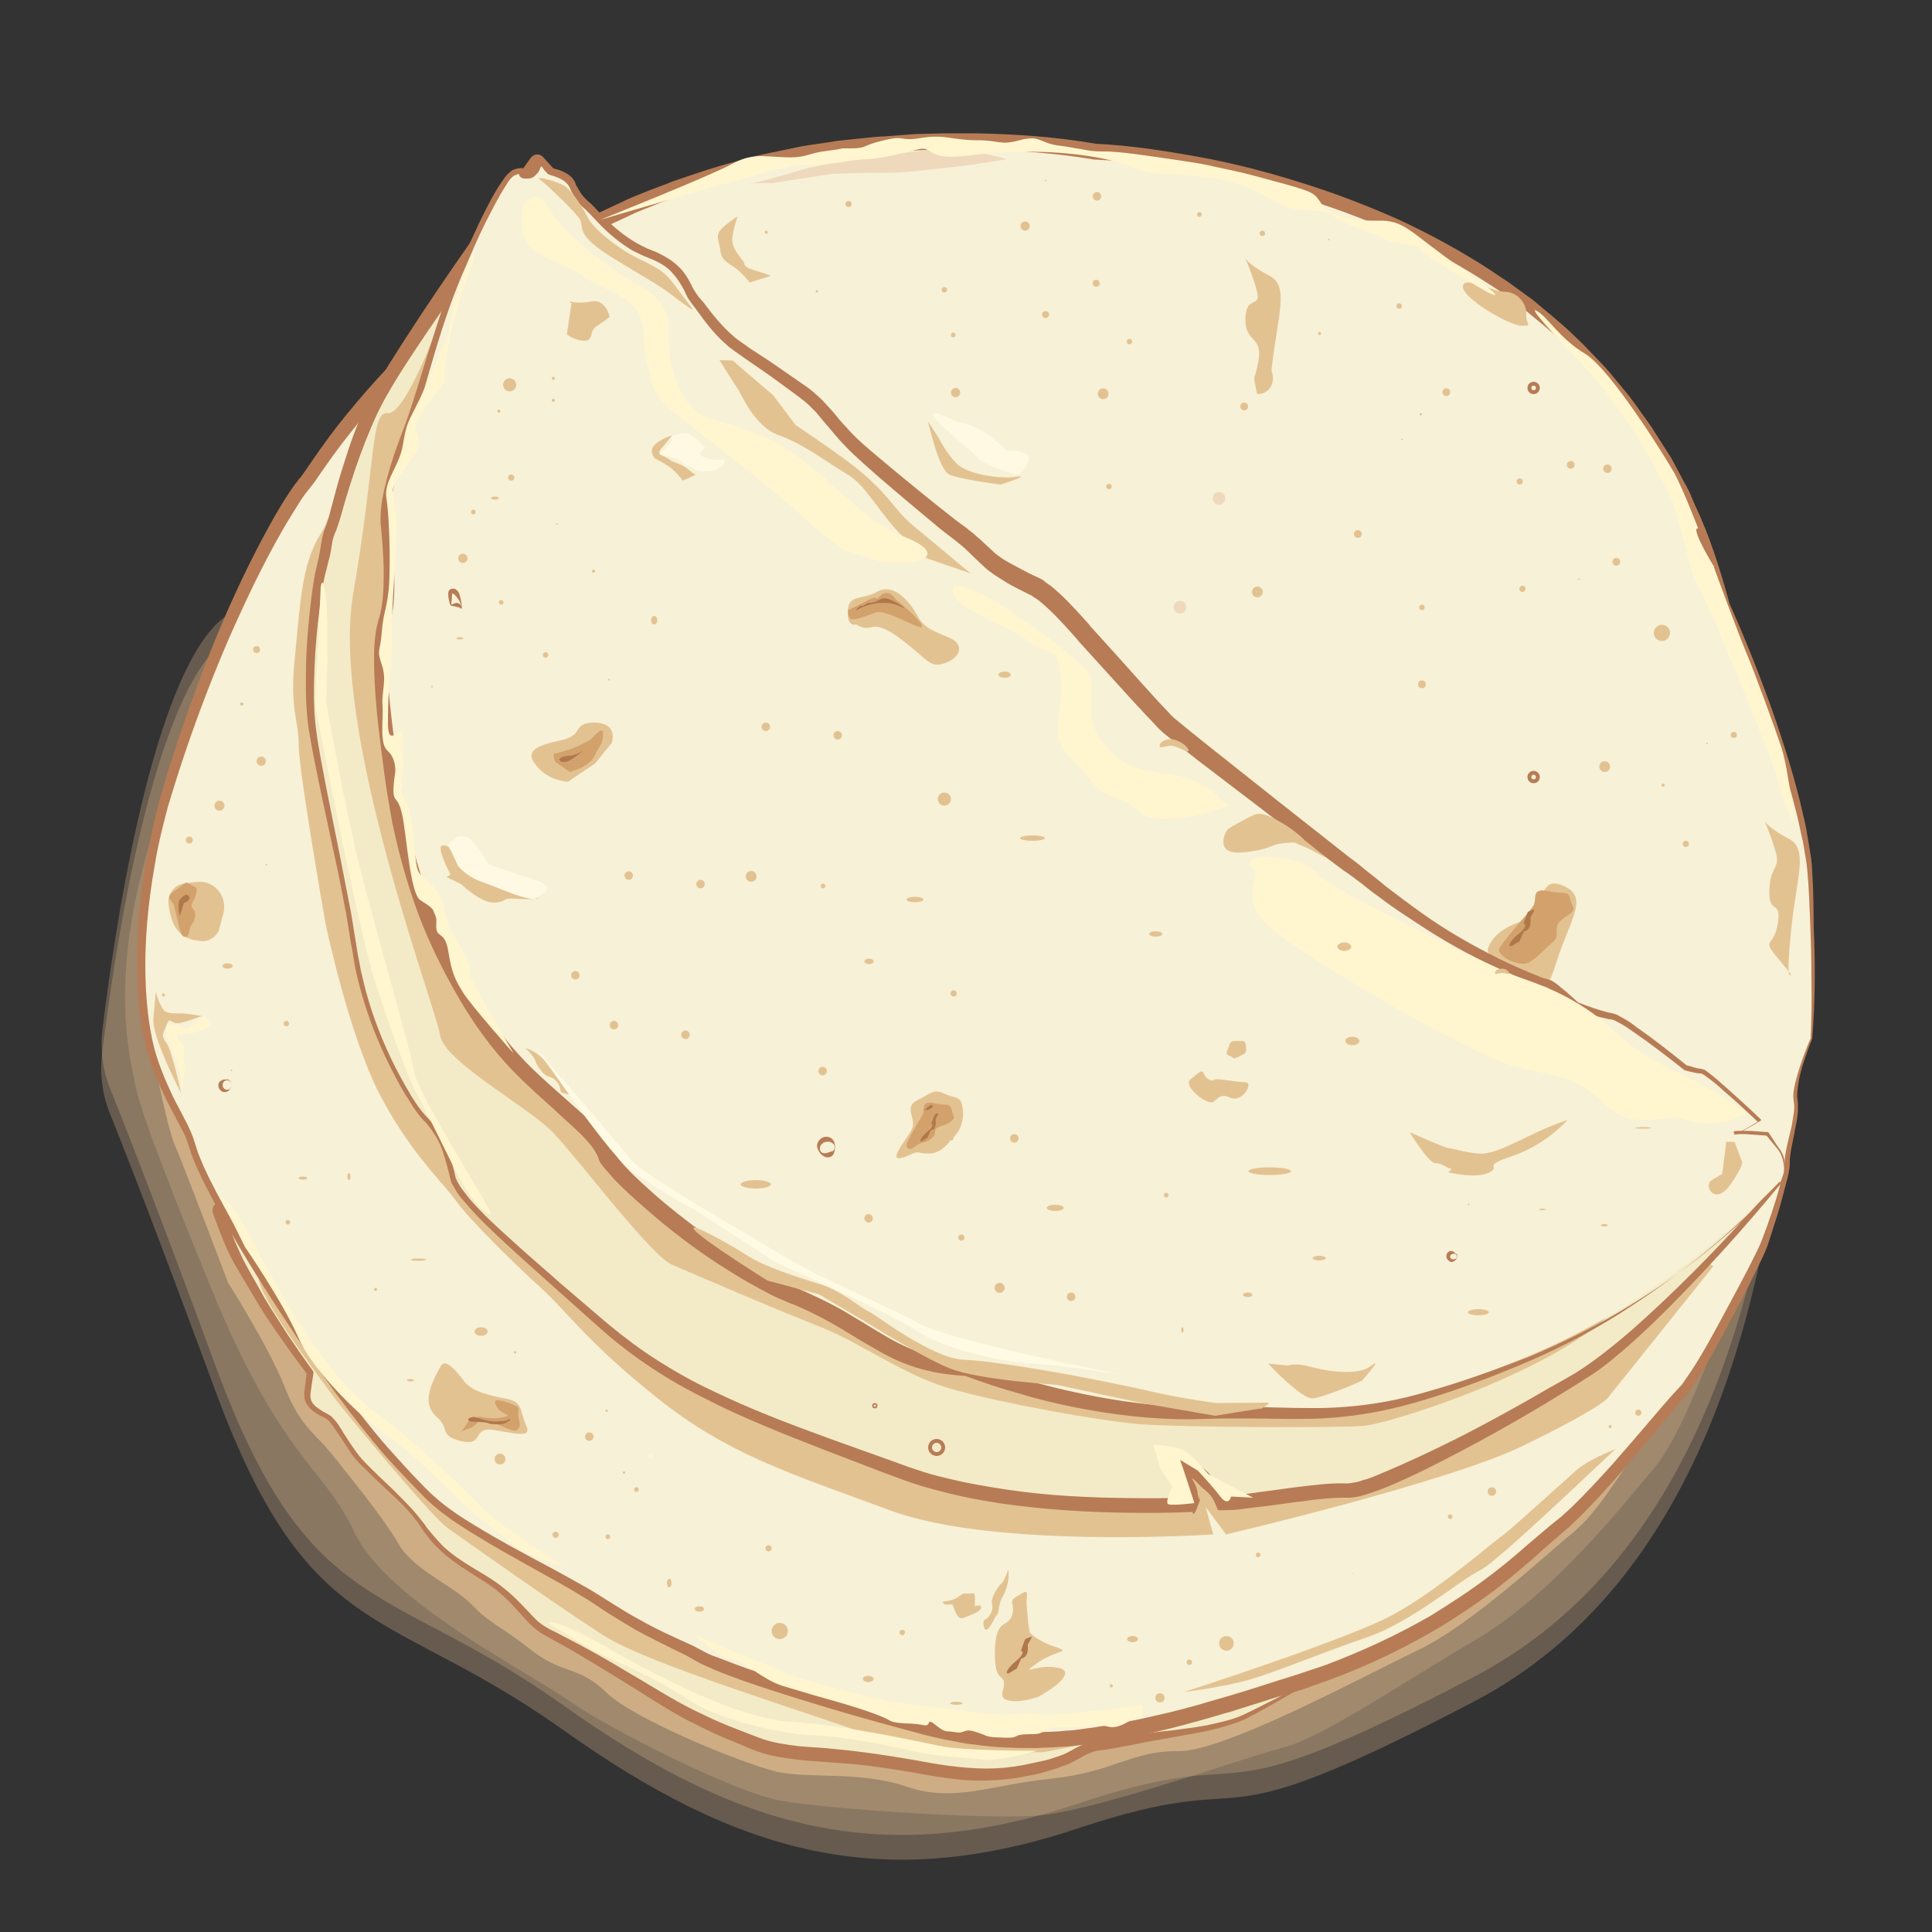 <?xml version="1.0" encoding="utf-8"?>
<!-- Generator: Adobe Illustrator 21.0.0, SVG Export Plug-In . SVG Version: 6.00 Build 0)  -->
<svg version="1.1" id="Layer_1" xmlns="http://www.w3.org/2000/svg" xmlns:xlink="http://www.w3.org/1999/xlink" x="0px" y="0px"
	 width="500px" height="500px" viewBox="0 0 500 500" style="enable-background:new 0 0 500 500;" xml:space="preserve">
<rect x="0" y="0" width="500" height="500" fill="#333333" stroke="none"/>
<style type="text/css">
	.st0{opacity:0.31;fill:#CEAD84;enable-background:new    ;}
	.st1{fill:#E7E0B6;stroke:#B77C55;stroke-width:2;stroke-linecap:round;stroke-linejoin:round;stroke-miterlimit:10;}
	.st2{opacity:0.31;fill:#D8B78B;enable-background:new    ;}
	.st3{fill:#CEAD84;}
	.st4{fill:#F3EBC8;}
	.st5{fill:#B77C55;}
	.st6{fill:#E3C292;}
	.st7{fill:#F7F1D7;}
	.st8{fill:#D2A16C;}
	.st9{fill:#AF784B;}
	.st10{fill:#EFD9BD;}
	.st11{fill:#FFFAE3;}
	.st12{fill:#FFF6CF;}
	.st13{fill:#F7F1D7;stroke:#B77C55;stroke-linecap:round;stroke-linejoin:round;stroke-miterlimit:10;}
	.st14{fill:#F3EBC8;stroke:#B77C55;stroke-linecap:round;stroke-linejoin:round;stroke-miterlimit:10;}
	.st15{fill:#FFF8E3;}
</style>
<g id="Layer_2">
</g>
<g id="Layer_3">
	<g>
		<path class="st0" d="M446.8,338.3c0,0-9.7,30.8-18.6,41.5c-9,10.7-26.9,33.3-46.5,44.7c-19.6,11.5-39.3,25.1-49.7,27.8
			c-10.5,2.7-49.3,16.6-63.6,17.6c-14.4,1-55-1.8-66.5-3.9c-11.7-2.1-44.6-18.7-54.9-26c-10.3-7.3-46.8-25.6-55.2-43.3
			c-8.3-17.6-19-18.9-37.4-63.9s-18.9-49.4-19.9-54.6c-1-5.2-7.8-31.9,9.7-75.1S446.8,338.3,446.8,338.3z"/>
		<path class="st1" d="M435.3,336.7c0,0-17.6,28.9-23.9,32.3c-6.3,3.3-23.3,24.6-36.3,32.3s-42.9,26.3-67.5,31.6
			c-24.6,5.3-57.9,6.3-64.2,6.3c-6.3,0-55.9-7.7-69.2-15.9c-13.4-8.3-53.2-30.6-64.5-41.6S84.7,352.1,80,343.4
			c-4.7-8.7-5-5.7-10.7-14.7c-5.7-9-21.6-60.9-14.4-86.1c7.3-25.3,0.7-17.9,2-28.6c1.3-10.7,9.3-40.6,22.9-60.2
			s28.6-87.1,118.4-105.1s105.8-9.5,166.1,15c0,0,61.1,42.2,74.9,78.3c0,0,0.2,10.7,3.8,14.7c3.4,4,15.9,26.5,18.2,52.2
			c2.2,25.7,3.4,47.2,0,55.4c-3.4,8.2-2.4,10.7-3.2,15C457.2,283.4,457.2,302.7,435.3,336.7z"/>
		<path class="st2" d="M442.4,262.5c12.7,5.6,20.1,18.8,18.4,32.5c-5.5,41.4-19.8,114.4-79.6,145.5c-73.9,38.6-51.5,15.8-102.3,32.7
			c-50.7,16.9-87.8,6.8-133.3-25.6c-45.5-32.3-65.6-22.1-89.8-87.5c-15.4-41.7-23.5-62.3-27.3-71.8c-2-4.9-2.7-10.2-2.1-15.5
			c2.8-22.9,11.9-86.9,29.4-104.9c10-10.3,39.3-10.6,98-9.9C202.2,158.8,380.7,235.4,442.4,262.5z"/>
		<path class="st2" d="M442.4,256.1c12.7,5.6,20.1,18.8,18.4,32.5c-5.5,41.4-19.8,114.4-79.6,145.5c-73.9,38.6-51.5,15.8-102.3,32.7
			c-50.7,16.9-87.8,6.8-133.3-25.6C100.2,409,80,419.1,55.9,353.8C40.5,312,32.4,291.5,28.6,282c-2-4.9-2.7-10.2-2.1-15.5
			c2.8-22.9,11.9-86.9,29.4-104.9c10-10.3,39.3-10.6,98-9.9C202.2,152.4,380.7,228.9,442.4,256.1z"/>
		<path class="st3" d="M438.6,346.4c0,0-7,17.9-13.5,26.9s-11.7,18.2-18.2,23.5c-6.5,5.2-25.9,23.6-40.2,30.4
			c-14.2,6.8-50.2,26.3-61.9,26c-11.7-0.2-16.9,5.5-32.7,7.1c-15.7,1.6-25.1,6.3-37.4,2.1c-12.2-4.2-25.5-1.9-34.2-4
			c-8.7-2.2-36.4-13.4-43.6-20.4c-7.2-7-11-4.5-19.2-10.8c-8.2-6.5-11-7-15.7-12c-4.8-4.9-15-8.9-18.9-15.7
			c-3.9-6.8-13.2-18.1-17.5-23.5c-4.2-5.2-7.9-6.8-11.9-17c-4-10.2-14.7-27.1-14.7-27.1S47,300.2,45.3,296.5
			c-1.7-3.7-4.9-19.4-4.9-19.4L438.6,346.4z"/>
		<g>
			<path class="st4" d="M347.9,430.2c-4.5,2.3-21.6,11.9-25.5,13.8c-3.9,1.9-10.7,3.3-17.9,4.3c-7.3,1-15,2.7-20.1,3.3
				c-5.1,0.7-6.3,3.3-13.5,5.1c-7.1,1.8-15.2,3.7-29.6,1.1c-14.4-2.4-18.9-3-27.1-3.7c-8.1-0.7-13-0.7-19.9-3.4
				c-6.9-2.8-11.5-4.7-18.5-8.5s-11.5-7.1-23.3-14c-11.8-6.8-11.8-5.7-15.8-10c-4-4.3-6.1-6.8-12.1-10.5c-6-3.7-10.5-6.1-15.2-13.1
				c-4.8-7-15-14.5-17.9-18.9c-3-4.5-4.8-8-6.3-9c-1.4-1-6-2.4-5.5-6.5c0.4-4,0.7-5.1,0.7-5.1s-9.7-13.1-13.4-19.6
				s-6.9-10.9-10.5-22C52.8,302.3,347.9,430.2,347.9,430.2z"/>
			<path class="st5" d="M348.1,430.2c-0.3,0.2-0.8,0.6-1.2,0.8l-1.1,0.6l-2.1,1.2l-4.2,2.4l-8.5,4.9c-2.9,1.7-5.7,3.2-8.7,4.8
				c-3.1,1.4-6.3,2.2-9.6,3c-3.2,0.7-6.6,1.2-9.7,1.8c-3.2,0.6-6.5,1.1-9.6,1.8l-4.8,0.9l-2.4,0.4c-0.8,0.1-1.7,0.2-2.3,0.3
				c-1.4,0.3-2.7,0.9-4.1,1.7c-1.4,0.8-2.9,1.7-4.6,2.2c-1.6,0.7-3.3,1.1-4.9,1.6s-3.2,0.8-4.9,1.1c-3.3,0.7-6.7,1-10,1.1
				c-3.3,0.1-6.8-0.1-10-0.6c-3.3-0.4-6.6-1-9.8-1.6c-6.5-1.1-12.8-2-19.4-2.4c-3.2-0.3-6.5-0.4-9.8-0.8s-6.8-0.9-10-2
				c-1.7-0.6-3.2-1.2-4.7-1.9l-4.6-1.9c-3-1.3-6-2.8-9-4.3c-5.9-3.1-11.3-6.8-16.9-10.2s-11.1-6.9-16.8-10c-1.4-0.8-2.9-1.6-4.3-2.4
				c-1.4-0.9-2.8-2.2-3.9-3.4c-2.2-2.4-4.3-4.9-6.8-7c-2.4-2.1-5.2-3.7-8-5.5c-2.8-1.8-5.6-3.7-7.9-6c-1.2-1.1-2.3-2.4-3.3-3.8
				c-0.6-0.7-1-1.3-1.4-2c-0.4-0.7-0.9-1.3-1.4-1.9c-2-2.6-4.3-4.8-6.7-7s-4.8-4.5-7.1-6.8c-1.1-1.1-2.3-2.4-3.2-3.9
				c-0.9-1.3-1.8-2.8-2.7-4.1s-1.8-2.8-2.8-3.8c-0.4-0.3-1.2-0.8-2-1.1c-0.8-0.4-1.4-0.9-2.1-1.4c-0.7-0.6-1.3-1.3-1.7-2.2
				s-0.4-2-0.3-2.8l0.6-4.9l0.2,0.7c-2.2-3-4.6-6.1-6.7-9.2c-2.2-3.1-4.3-6.2-6.3-9.5c-1.9-3.3-3.9-6.5-5.8-9.8
				c-1.9-3.3-3.3-6.9-4.7-10.6c-0.3-0.9-0.7-1.8-1-2.8c-0.1-0.3-0.2-0.9,0.1-1.6c0.1-0.3,0.3-0.4,0.6-0.7c0.1-0.1,0.3-0.2,0.4-0.2
				c0.6-0.2,0.9-0.2,1.2-0.2c0.7,0,1.1,0,1.7,0.1c2,0.3,3.9,0.8,5.8,1.2c3.7,1,7.3,2.2,10.9,3.4c7.2,2.4,14.4,5,21.5,7.6
				c14.2,5.3,28.3,10.8,42.4,16.5l21.1,8.5l21,8.7c14,5.8,27.9,11.7,41.8,17.6l41.6,18c13.9,6,27.7,12.2,41.5,18.4
				c6.9,3.1,13.8,6.2,20.7,9.3l10.3,4.7l5.1,2.3l2.6,1.2l1.3,0.6l0.7,0.3C347.6,429.9,347.9,430.1,348.1,430.2z M347.6,430.2
				c-0.2,0-0.4,0-0.6-0.1c-0.1,0-0.4-0.1-0.6-0.2l-1.3-0.6l-2.7-1.1l-5.2-2.1l-10.6-4.2c-7-2.8-14-5.7-21-8.6
				c-14-5.8-28-11.5-41.9-17.2l-83.9-34.6c-27.9-11.5-55.9-23.3-84.1-34.2c-7-2.8-14.1-5.5-21.1-8c-3.6-1.2-7.1-2.4-10.7-3.6
				c-1.8-0.6-3.6-1-5.3-1.3c-0.4-0.1-0.9-0.1-1.1-0.1c-0.1,0-0.3,0-0.1,0c0,0,0.1-0.1,0.2-0.1c0.1-0.1,0.2-0.2,0.3-0.3
				c0.2-0.3,0.1-0.8,0.1-0.8c0.2,0.8,0.6,1.8,0.8,2.7c1.1,3.6,2.6,7,4.2,10.3c1.7,3.3,3.7,6.6,5.5,9.9c1.9,3.2,4,6.3,6,9.5
				c2.1,3.1,4.2,6.2,6.5,9.3l0,0c0.1,0.2,0.2,0.4,0.1,0.7l-0.7,4.8c-0.1,0.8-0.1,1.3,0.1,2c0.2,0.7,0.7,1.2,1.2,1.7
				c0.6,0.4,1.2,0.9,1.9,1.3c0.7,0.4,1.4,0.7,2.2,1.3c0.7,0.7,1.2,1.3,1.7,2c0.4,0.7,0.9,1.3,1.3,2.1c0.9,1.4,1.8,2.8,2.7,4.1
				c0.9,1.3,1.9,2.6,3,3.7c2.2,2.3,4.7,4.6,7,6.8c2.3,2.3,4.7,4.6,6.8,7.2c0.6,0.7,1,1.3,1.6,2c0.4,0.7,0.9,1.3,1.4,1.9
				c1,1.2,2.1,2.4,3.2,3.6c2.3,2.2,5,4,7.8,5.7c2.8,1.7,5.7,3.3,8.3,5.5c2.7,2.1,4.9,4.6,7.1,6.9c1.1,1.2,2.2,2.2,3.6,3
				c1.3,0.8,2.8,1.4,4.2,2.2c5.9,3,11.6,6.2,17.2,9.6c5.7,3.3,11.1,6.8,16.9,9.7c2.9,1.4,5.8,2.8,8.8,4l4.6,1.8
				c1.6,0.6,3,1.2,4.5,1.7c3,1,6,1.4,9.2,1.8c3.2,0.3,6.5,0.4,9.8,0.8c6.6,0.6,13.1,1.6,19.6,2.7c3.2,0.6,6.5,1.2,9.6,1.6
				c3.2,0.4,6.3,0.7,9.6,0.7c3.2,0,6.3-0.3,9.5-0.9c1.6-0.3,3.1-0.7,4.7-1c1.6-0.3,3-0.8,4.5-1.3s2.8-1.2,4.2-2
				c1.4-0.8,3.2-1.6,5-1.8c0.9-0.1,1.7-0.2,2.4-0.3l2.4-0.3l4.8-0.8c3.2-0.6,6.5-1.1,9.8-1.4c3.2-0.4,6.5-0.8,9.7-1.4
				c3.1-0.7,6.3-1.3,9.2-2.6c2.9-1.3,5.8-2.9,8.7-4.3l8.7-4.6l4.3-2.2l2.2-1.1l1.1-0.6C347,430.3,347.2,430.3,347.6,430.2z"/>
		</g>
		<path class="st6" d="M334.1,432.3c-0.8,0.2-8,9.2-16.5,11c-8.5,1.8-45.8,10.2-48.2,10.2c-2.2,0-32.2,0.2-45.4-4.8
			c-13.2-5-56.1-17.9-67.9-25.5c-11.7-7.5-35.7-24.5-40.2-27.7c-4.5-3.2-26.8-30.4-28.8-33c-1.9-2.7-18.4-24.1-20-30.8
			c-3-12.4,61.2,31.2,61.2,31.2L334.1,432.3z"/>
		<g>
			<path class="st7" d="M468.8,268.7c0,0-4.9,11.7-4,15.9c0.8,4.2-2.2,12.4-2.1,15.7c0.1,3.3-4.8,18.7-6.8,23
				c-2,4.2-15.7,31.4-20.7,36.7c-5,5.2-22.3,27.1-31.9,34.9c-9.7,7.8-27.5,27.1-67.3,40.2c-39.9,13-66.1,19.5-97,11.5
				s-52.2-15-58.4-18.5c-6.2-3.4-13-5.5-24.7-13.5s-35.9-18.5-45.4-28.2c-9.5-9.7-12-12.5-21.3-24.5c-9.2-12-35.2-50.8-39.6-66.1
				c-1.8-5.9-8-14.2-10.7-25c-3.7-14.4-3.4-40.3,5.2-68.4c14.2-45.8,30.9-72.9,34.4-76.8s27.3-46.8,85.5-72.5s119.4-13.9,119.4-13.9
				s134.1,4.1,163.1,116.7c0,0,21.3,45.5,22.4,72.8C469.9,255.9,468.8,268.7,468.8,268.7z"/>
			<path class="st5" d="M469,268.8c-1,2.4-1.8,4.9-2.6,7.3c-0.3,1.2-0.7,2.4-0.9,3.8c-0.2,1.2-0.4,2.6-0.4,3.8
				c0,0.3,0.1,0.6,0.1,0.9l0.1,1c0,0.7,0,1.3,0,2c-0.1,1.3-0.3,2.7-0.6,3.9c-0.4,2.6-1.1,5.1-1.4,7.6c0,0.3-0.1,0.7-0.1,0.9v1
				c0,0.7-0.1,1.3-0.2,2c-0.2,1.3-0.6,2.6-0.9,3.8c-0.7,2.6-1.3,5-2.1,7.6c-0.8,2.4-1.6,5-2.4,7.5c-0.9,2.6-2.1,4.8-3.2,7.1
				c-2.2,4.7-4.7,9.2-7.1,13.8c-2.4,4.6-4.9,9.1-7.7,13.6l-1.1,1.7l-1.1,1.7c-0.4,0.6-0.9,1.1-1.3,1.6c-0.4,0.4-0.9,0.9-1.2,1.4
				c-1.7,1.9-3.3,3.9-5,5.9c-3.3,4-6.7,8-10,11.9c-3.4,3.9-6.9,7.8-10.6,11.5c-0.9,0.9-1.9,1.8-2.9,2.8l-3,2.6
				c-1.9,1.7-3.9,3.3-5.8,5.1c-3.9,3.4-7.9,6.8-12.1,9.9c-4.2,3.1-8.6,6-13,8.7c-9,5.3-18.5,9.9-28.3,13.5l-7.3,2.6l-7.7,2.3
				c-4.9,1.6-9.9,3.1-14.9,4.6c-10,2.9-20.1,5.5-30.5,6.9c-2.6,0.3-5.2,0.7-7.8,0.9c-2.7,0.2-5.2,0.3-7.9,0.4
				c-5.2,0-10.6-0.1-15.8-0.9c-2.7-0.2-5.2-0.9-7.8-1.3c-2.6-0.6-5.1-1.1-7.7-1.9c-5-1.3-10-2.7-15-4.1c-10-2.9-19.9-5.9-29.7-9.3
				c-2.4-0.9-4.9-1.8-7.3-2.8c-1.2-0.6-2.4-1-3.7-1.7l-3.4-1.9c-4.6-2.3-9.3-4.5-13.9-7.1c-2.2-1.3-4.5-2.7-6.7-4.1
				c-2.2-1.4-4.2-2.9-6.5-4.2c-4.3-2.7-8.9-5.1-13.5-7.7c-4.6-2.6-9-5-13.5-7.8c-2.2-1.3-4.5-2.8-6.6-4.2c-1.1-0.8-2.1-1.6-3.1-2.3
				c-1-0.9-2.1-1.7-3-2.6c-1-0.9-1.9-1.9-2.8-2.8l-2.7-2.8c-1.8-1.9-3.6-3.8-5.3-5.7c-3.4-3.9-6.7-8-9.8-12.1
				c-6.3-8.2-12.1-16.8-17.8-25.5c-5.7-8.7-11.1-17.5-16.1-26.6c-2.4-4.6-4.9-9.1-6.8-14.1l-1.2-3.7c-0.4-1.2-1-2.3-1.6-3.4
				l-3.6-6.9c-2.3-4.7-4.5-9.5-5.6-14.7c-1.2-5.1-1.8-10.3-2-15.6c-0.4-10.5,0.4-20.9,2.1-31.2c0.9-5.1,2-10.2,3.3-15.2
				c1.3-5,2.9-10,4.5-14.9c6.5-19.7,14.2-39.1,24.3-57.4c1.2-2.2,2.6-4.6,4-6.8c0.7-1.1,1.4-2.2,2.2-3.3c0.4-0.6,1-1.2,1.2-1.6
				l0.6-0.7l0.6-0.8c2.9-4.2,5.9-8.6,9.1-12.7c6.5-8.2,13.5-16,21.1-23.1s15.9-13.6,24.6-19.4l6.7-4.1c1.1-0.7,2.2-1.4,3.3-2
				l3.4-1.9l3.4-1.9c1.1-0.7,2.3-1.3,3.4-1.8l7.1-3.3c2.3-1.2,4.8-2.1,7.2-3.1l3.7-1.4c1.2-0.4,2.4-1,3.7-1.4c5-1.7,9.9-3.4,15-4.7
				l3.8-1l1.9-0.6l1.9-0.4l7.7-1.6c2.6-0.6,5.1-0.9,7.8-1.3l3.9-0.6l3.9-0.4l3.9-0.4l2-0.2l2-0.1l7.8-0.6l7.8-0.2c2.6,0,5.2,0,7.8,0
				c10.5,0.2,20.8,0.9,31.3,2.7h-0.3c9.2,0.4,18,1.8,26.9,3.4s17.7,3.9,26.3,6.6c8.7,2.7,17.1,5.9,25.4,9.6
				c8.2,3.8,16.1,8.1,23.8,13.1l2.8,1.9l1.4,0.9l1.4,1l5.5,4c3.4,2.9,7,5.7,10.3,8.9l2.4,2.3c0.8,0.8,1.6,1.7,2.3,2.4
				c1.6,1.7,3.2,3.2,4.7,5l4.3,5.2c0.8,0.9,1.4,1.8,2.1,2.7l2,2.8l2,2.8c0.7,0.9,1.2,1.9,1.9,2.9c1.2,1.9,2.4,3.8,3.7,5.8l3.2,6
				c0.6,1,1.1,2,1.6,3l1.3,3.1c3.9,8.1,6.6,16.9,9,25.6l-0.1-0.2c4,8.9,7.6,18,10.9,27.1c3.2,9.2,6.2,18.5,8.3,28
				c0.6,2.3,1,4.8,1.4,7.2l0.6,3.7l0.2,1.8l0.1,1.9l0.2,3.7l0.1,3.7l0.1,7.3C469.8,249.3,469.8,259,469,268.8z M468.6,268.7
				c0.2-4.8,0.3-9.7,0.2-14.6c0-4.9-0.1-9.7-0.3-14.6l-0.3-7.2l-0.2-3.7l-0.3-3.6l-0.2-1.8l-0.3-1.8l-0.6-3.6
				c-0.6-2.3-1-4.8-1.6-7.1c-2.3-9.3-5.3-18.6-8.8-27.7c-3.4-9-7.1-18-11.2-26.8c0-0.1,0-0.1-0.1-0.2v-0.1c-2.6-8.5-5.2-17-9.2-24.9
				l-1.4-3c-0.4-1-1-1.9-1.6-2.9l-3.2-5.8l-3.6-5.6c-0.6-0.9-1.2-1.9-1.8-2.8l-2-2.7l-2-2.7c-0.7-0.9-1.3-1.8-2-2.6l-4.3-5
				c-1.4-1.7-3.1-3.2-4.6-4.8c-0.8-0.8-1.6-1.6-2.3-2.3l-2.4-2.2c-3.2-3-6.7-5.8-10.1-8.6l-5-3.7l-1.3-1l-1.4-0.9l-2.8-1.8
				c-7.5-4.8-15.2-8.9-23.4-12.6c-8.1-3.6-16.5-6.7-24.9-9.2c-8.5-2.6-17.1-4.7-25.8-6.3c-8.7-1.6-17.6-2.8-26.3-3.2
				c-0.1,0-0.2,0-0.3,0l0,0c-9.9-1.7-20.3-2.4-30.5-2.6c-2.6,0-5.1,0-7.7,0l-7.7,0.2l-7.7,0.6l-1.9,0.1l-1.9,0.2l-3.8,0.4l-3.8,0.4
				l-3.8,0.6c-2.6,0.4-5.1,0.7-7.6,1.2l-7.6,1.6l-1.9,0.3l-1.9,0.4l-3.7,1c-5,1.1-9.8,2.9-14.7,4.5c-1.2,0.3-2.4,0.9-3.6,1.3
				l-3.6,1.4c-2.3,1-4.8,1.8-7.1,3l-6.9,3.2c-1.2,0.6-2.3,1.1-3.4,1.8L149,63l-3.3,1.8c-1.1,0.6-2.2,1.3-3.3,2l-6.6,4
				c-8.6,5.7-16.7,11.9-24.3,18.8c-7.6,6.9-14.6,14.5-20.9,22.5c-3.2,4-6.1,8.1-9.1,12.5l-0.6,0.8l-0.7,0.9l-1.1,1.4
				c-0.8,1-1.4,2-2.1,3.1c-1.3,2.1-2.7,4.3-4,6.6c-5.1,8.9-9.5,18.2-13.7,27.7c-4.1,9.5-7.8,19.1-11.1,28.8
				c-1.7,4.9-3.2,9.8-4.7,14.7c-1.3,4.9-2.6,10-3.4,15c-1.8,10.1-2.8,20.4-2.4,30.7c0.2,5.1,0.7,10.2,1.8,15.2
				c1.1,5,3.1,9.7,5.3,14.4l3.6,6.9c0.6,1.2,1.1,2.3,1.6,3.7l1.2,3.7c1.8,4.8,4.2,9.3,6.7,13.9c4.9,9,10.3,17.9,16,26.6
				c5.7,8.6,11.5,17.2,17.9,25.4c3.2,4.1,6.3,8.1,9.8,11.9c1.7,1.9,3.4,3.8,5.2,5.7l2.7,2.8c0.9,0.9,1.8,1.9,2.8,2.7
				c3.7,3.4,8.1,6.1,12.6,8.8c4.5,2.7,9,5.1,13.6,7.6c4.6,2.4,9.1,4.9,13.7,7.5c2.2,1.3,4.5,2.8,6.6,4.1c2.1,1.3,4.3,2.7,6.6,3.9
				c4.5,2.6,9.1,4.6,13.9,6.8l3.4,1.8c1.1,0.6,2.3,1,3.4,1.4c2.3,0.9,4.8,1.8,7.2,2.7c9.8,3.3,19.7,6.1,29.7,8.8
				c5,1.3,10,2.7,15,3.9c2.6,0.7,5,1.1,7.5,1.8c2.6,0.4,5,1,7.6,1.2c5,0.7,10.1,0.8,15.2,0.8c2.6-0.1,5.1-0.1,7.6-0.4
				c2.6-0.1,5.1-0.6,7.6-0.9c5-0.8,10.1-1.7,15.1-2.9c5-1.1,10-2.4,14.9-3.9c5-1.4,9.9-2.9,14.8-4.5l7.3-2.3l7.2-2.4
				c9.6-3.6,18.9-7.9,27.7-13c4.3-2.7,8.7-5.5,12.8-8.5c4.1-3,8.1-6.2,12-9.7c2-1.7,3.9-3.3,5.9-5l3-2.4c0.9-0.9,1.9-1.7,2.8-2.6
				c3.7-3.6,7.1-7.3,10.6-11.2c3.4-3.9,6.8-7.8,10.1-11.7c1.7-2,3.3-3.9,5.1-5.9c0.4-0.4,0.9-1,1.3-1.4c0.4-0.4,0.8-0.9,1.2-1.3
				l1.1-1.6l1.1-1.6c2.8-4.2,5.3-8.8,7.8-13.4s4.9-9.1,7.3-13.7c1.1-2.3,2.4-4.6,3.3-6.9c0.9-2.3,1.8-4.8,2.6-7.2
				c0.8-2.4,1.6-4.9,2.2-7.3c0.3-1.2,0.7-2.4,0.9-3.7c0.1-0.7,0.2-1.2,0.3-1.8v-0.4v-0.6c0-0.3,0.1-0.7,0.1-1
				c0.4-2.7,1.1-5.1,1.7-7.7c0.2-1.2,0.4-2.6,0.6-3.8c0-0.7,0.1-1.2,0-1.9l-0.1-0.9c0-0.3-0.1-0.7-0.1-1c0-1.3,0.3-2.7,0.6-3.9
				c0.3-1.2,0.7-2.6,1.1-3.8C466.7,273.4,467.6,271,468.6,268.7z"/>
		</g>
		<path class="st6" d="M393,253.1c1.4,0,5.8,9,9.5-3.2c3.8-12.2,9-17.7,2-20.7c-7-3-3.8,6.8-11.5,9.5c-7.7,2.8-8,7.3-8,7.3l3,7.6
			L393,253.1z"/>
		<path class="st8" d="M387.9,246c-0.4-1.1,8.1-10,9-11.7c0.9-1.7-0.7-4.6,3.7-3.7c4.5,0.9,5.3-0.2,5.8,2.1c0.4,2.3,1.8,2.4-0.4,4
			c-2.2,1.6-2.6,1.7-3,2.9c-0.4,1.2,0.4,2.9-1,4.1c-1.6,1.3-4.9,4.9-6.6,5.5C393.7,250,388.8,248.4,387.9,246z"/>
		<path class="st9" d="M395.4,236l-1.1,3c0,0,1.6,0.3-1.3,2.7c-2.9,2.3-2.9,4-1.2,2.8c1.7-1.2,1.2-0.3,1.8-1.7
			c0.6-1.3,0.8-1.8,0.8-1.8s1.2,0,1.6-1.6c0.3-1.6-0.1-1.7,0.2-2.2c0.3-0.6,1.3-2,0.7-1.8C396,235.7,395.4,236,395.4,236z"/>
		<path class="st6" d="M443.4,327.7c-1.3,1.6-27.4,34.2-27.4,34.2s-2,2.6-21.5,12.1c-19.5,9.6-77.2,23.1-77.2,23.1L312,390l2,7.1
			c0,0-56.4,3.8-83.3-6.1s-42.4-14.7-60.6-29.2c-18.2-14.5-23.3-22.3-30-28.4c-6.8-6.1-18.8-18-22-22.5c-3.1-4.5-12.1-12.6-20-28
			c-7.9-15.5-13.8-43.6-13.8-43.6s-7-39.7-7-46.5c0-6.9-2.4-8.9-1-22.6c1.4-13.7,1.7-24.1,6.5-31.7c4.8-7.7,4-17,9.3-22.4
			C97.5,110.7,443.4,327.7,443.4,327.7z"/>
		<g>
			<path class="st4" d="M460.7,306.3c0,0-32.2,38.3-51.8,50.2s-52.2,29.8-60.3,29.5c-8.1-0.3-28.5,3.8-32.7,3.1c0,0,0.8-1.3-1-3.1
				c-1-1-3-2.6-3.4-3.2c-1.1-1.7-9-5.8-9-5.8s5.7,6.8,6,10c0.3,3.1,2.1,3.2,1.1,2.9c-1-0.3-45.6,3.1-77.1-8.9
				c-31.6-12-55.5-19.5-75.9-37.3c-20.3-17.8-37.9-32.4-39.4-38.8c-1.4-6.5-3.2-11-7-14.7c-3.8-3.8-15.2-22.9-18.2-43.2
				c-3-20.3-9.7-46.8-11.2-58.9c-1.4-12,0.8-33.4,2.4-40.2c1.7-6.8,1-7.2,2.4-10.7c1.4-3.4,4.2-17.7,11.1-31.9
				c6.9-14.2,42.5-62.8,42.5-62.8l137.5,153.2l175.7,117.1"/>
			<path class="st5" d="M460.8,306.4c-9.1,11.1-18.8,21.8-28.9,32c-5.1,5.1-10.3,10-16.1,14.6c-1.4,1.1-2.9,2.2-4.5,3.2
				c-1.6,1-3.1,2-4.6,2.9c-3.1,1.9-6.1,3.8-9.2,5.6c-6.2,3.7-12.5,7.2-18.9,10.6c-6.3,3.3-12.8,6.7-19.6,9.5
				c-1.7,0.7-3.4,1.3-5.2,1.9c-0.9,0.2-1.8,0.6-2.8,0.7c-0.4,0.1-1,0.1-1.6,0.2c-0.6,0-1.1,0-1.6,0c-3.3,0-7,0.4-10.5,0.9
				c-3.6,0.4-7.1,1-10.7,1.4c-1.8,0.2-3.6,0.4-5.5,0.7c-0.9,0.1-1.8,0.2-2.8,0.2s-1.9,0.1-3.1,0L314,388c-0.1,0.1,0,0.1-0.1,0.1l0,0
				l0,0V388c0-0.1-0.1-0.2-0.2-0.4c-0.1-0.2-0.3-0.3-0.4-0.6l-0.8-0.8c-0.6-0.6-1.2-1-1.8-1.6l-0.4-0.4c-0.1-0.1-0.2-0.2-0.3-0.3
				c0,0-0.1-0.1-0.2-0.2s0,0-0.1-0.1c0,0-0.3-0.3-0.6-0.6c-1.1-0.9-2.4-1.7-3.8-2.4c-1.3-0.8-2.7-1.6-4.1-2.2l2.3-2.9
				c1.8,2.2,3.4,4.3,4.9,6.9c0.3,0.7,0.7,1.3,1,2c0.1,0.3,0.3,0.8,0.4,1.2c0.1,0.2,0.1,0.4,0.1,0.8l0.1,0.4c0.1,0.4,0.2,0.9,0.4,1.2
				c0,0.1,0.1,0.1,0.1,0.1l0,0l0,0c-0.1,1.7,0.6-3.9-2,3.2c0.2,0.1,0.1,0,0.1,0s0,0,0.1,0s0.1,0,0.2,0h-0.3
				c-5.3,0.2-10.8,0.3-16.2,0.2c-10.9-0.1-21.8-0.8-32.6-2.3c-5.5-0.8-10.8-1.8-16.1-3.2c-2.7-0.7-5.3-1.4-7.9-2.3
				c-2.7-0.9-5.2-1.9-7.7-2.8c-10.1-3.9-20.3-7.7-30.3-11.9c-5-2.1-10-4.3-14.8-6.8c-4.9-2.4-9.7-5.1-14.2-8.1
				c-4.6-3-8.9-6.3-13-9.9l-12.1-10.8c-4-3.6-8.1-7.2-12.1-10.9c-4-3.7-7.9-7.3-11.5-11.6c-0.9-1-1.8-2.1-2.4-3.3
				c-0.3-0.6-0.8-1.2-1-1.9c-0.1-0.3-0.2-0.7-0.3-1.1l-0.2-1c-0.7-2.6-1.3-5.1-2.4-7.6c-0.6-1.2-1.2-2.3-2-3.4
				c-0.3-0.6-0.8-1-1.2-1.6c-0.4-0.6-0.9-0.9-1.3-1.4c-1.9-2.1-3.2-4.5-4.7-6.8c-5.5-9.5-9.7-19.6-12.2-30.2c-0.3-1.3-0.6-2.7-0.8-4
				s-0.4-2.7-0.7-4c-0.4-2.7-0.9-5.3-1.3-8c-1-5.3-2-10.6-3.2-15.9l-3.4-15.9c-1.1-5.3-2.2-10.6-3.1-16c-0.8-5.5-0.8-10.9-0.7-16.4
				s0.6-10.9,1.2-16.2c0.3-2.7,0.7-5.5,1.2-8.1c0.7-2.8,1.2-5.1,1.6-7.9c0.2-1.4,0.7-3,1.2-4.2c0.4-1.1,0.8-2.4,1.1-3.7
				c0.7-2.6,1.4-5.2,2.1-7.8c1.6-5.2,3.2-10.5,5.3-15.5c1-2.6,2.2-5,3.6-7.5c1.3-2.4,2.7-4.8,4.1-7.1c11.6-18.5,24.1-36.1,36.8-53.6
				c0.7-0.9,2-1.1,2.9-0.4c0.1,0.1,0.2,0.2,0.3,0.3l0,0L175,78.8l34.5,38.3l34.4,38.4l34.3,38.4l-0.4-0.3l43.7,29.5
				c14.6,9.8,29.2,19.7,43.7,29.6l43.6,29.7l43.5,29.8c0.1,0.1,0.1,0.2,0.1,0.3c-0.1,0.1-0.2,0.1-0.3,0.1l-44.3-28.7l-44.2-28.8
				c-14.8-9.6-29.5-19.2-44.2-28.9l-44.1-29c-0.1-0.1-0.2-0.2-0.3-0.3l0,0l-34.5-38.2l-34.4-38.3l-34.3-38.4l-34.3-38.4l3.2-0.1
				c-6.3,8.7-12.7,17.5-18.9,26.3s-12.5,17.7-18.2,26.7c-1.4,2.2-2.8,4.6-4.1,6.9c-1.2,2.2-2.4,4.7-3.4,7.1c-2.1,4.9-3.9,9.9-5.5,15
				c-0.8,2.6-1.6,5.1-2.3,7.8c-0.4,1.3-0.8,2.6-1.3,4c-0.6,1.2-0.9,2.2-1.1,3.6c-0.2,1.3-0.4,2.7-0.8,4c-0.3,1.3-0.7,2.8-1,4
				c-0.6,2.6-1,5.2-1.3,7.9c-0.7,5.3-1.2,10.7-1.4,16c-0.2,5.3-0.3,10.8,0.4,16c0.7,5.3,1.8,10.6,2.8,15.9l3.2,15.9
				c1,5.3,2.1,10.6,3.1,15.9c0.4,2.7,0.9,5.3,1.3,8c0.2,1.3,0.4,2.7,0.7,4s0.4,2.7,0.8,3.9c2.3,10.5,6.5,20.6,11.9,29.8
				c1.3,2.3,2.8,4.6,4.6,6.6c0.4,0.4,0.9,1,1.3,1.4c0.4,0.6,0.9,1.1,1.3,1.7c0.8,1.1,1.6,2.3,2.1,3.6c1.2,2.6,2,5.2,2.7,7.8l0.2,1
				c0.1,0.3,0.1,0.6,0.3,0.9c0.2,0.6,0.6,1.1,0.9,1.7c0.7,1.1,1.6,2.1,2.3,3.1c3.4,4,7.5,7.7,11.5,11.3c4,3.7,8.1,7.1,12.1,10.7
				l12.4,10.6c4.1,3.4,8.5,6.7,12.9,9.5c4.6,2.9,9.2,5.5,14.1,7.8c4.8,2.3,9.8,4.5,14.8,6.5c10,4,20.3,7.6,30.4,11.2
				c2.6,0.9,5,1.9,7.6,2.7c2.6,0.9,5.1,1.6,7.7,2.2c5.1,1.3,10.5,2.2,15.7,3c10.6,1.6,21.4,2.1,32,2.2c5.3,0.1,10.7,0,16.1-0.1h0.7
				c0.1,0,0.3,0,0.4,0.1c0.1,0,0.3,0.1,0.3,0.1c0.1,0.1,0.2,0.1,0.6,0.2c-2.3,7.2-1.9,1.6-2.1,3.2c-0.1-0.1-0.2-0.1-0.2-0.2
				c-0.1-0.1-0.2-0.2-0.3-0.3c-0.2-0.2-0.3-0.4-0.6-0.7c-0.6-0.9-0.8-1.8-0.9-2.7l-0.1-0.6c0-0.1,0-0.1,0-0.2
				c-0.1-0.2-0.1-0.4-0.2-0.7c-0.2-0.6-0.4-1.1-0.8-1.6c-1.2-2.2-2.8-4.3-4.5-6.3l0,0c-0.7-0.8-0.6-2,0.3-2.7c0.6-0.4,1.4-0.6,2-0.2
				c1.4,0.8,2.8,1.6,4.2,2.3c1.4,0.9,2.8,1.7,4.2,2.8c0.3,0.3,0.7,0.6,1.2,1.1l0.1,0.2l0.1,0.1l0.3,0.3l1.8,1.6l0.9,0.9
				c0.3,0.3,0.8,0.8,1,1.2c0.3,0.4,0.6,1.1,0.7,1.8c0,0.3,0.1,0.7,0,1.1c0,0.2,0,0.3-0.1,0.6c0,0.1-0.1,0.2-0.1,0.3
				c0,0.1-0.1,0.2-0.2,0.4l-1.3-2.7c0.6,0.1,1.4,0.1,2.3,0c0.9,0,1.8-0.1,2.6-0.2c1.8-0.2,3.6-0.4,5.3-0.7c3.6-0.4,7.1-1,10.7-1.4
				c3.6-0.4,7.2-0.9,11-0.8c0.6,0,0.9,0,1.2,0c0.3-0.1,0.8-0.1,1.1-0.2c0.8-0.1,1.7-0.3,2.4-0.6c1.7-0.4,3.3-1.1,4.9-1.8
				c6.6-2.7,13-5.8,19.5-9c6.3-3.2,12.7-6.7,18.9-10.2c3.1-1.8,6.2-3.6,9.3-5.3c1.6-0.9,3.1-1.8,4.6-2.8c1.4-1,2.9-2,4.3-3.1
				c5.7-4.3,11-9.1,16.2-14c10.5-9.9,20.3-20.4,29.8-31.2c0.1-0.1,0.2-0.1,0.3,0C460.9,306.1,460.9,306.4,460.8,306.4z"/>
		</g>
		<path class="st6" d="M440.8,317.1c0,0-9,7.6-23.9,22.7c-14.9,15.1-56.9,28.6-63.9,29.2c-7,0.6-46.4,0.4-57.9-0.4
			c-11.5-1-35.9-5.5-48.4-9c-12.5-3.4-23.9-12.1-34.4-16.2s-32.9-13.7-38.4-16.1c-5.5-2.4-23.9-26.9-30.5-33.9
			c-6.6-7-28.5-18.6-29.5-25.5c-1-6.9-28.5-79.2-22.5-114.2s4.5-47.4,9-46.8c4.5,0.6,13.5-24,13.5-24s15.5,5.5,26.5,14.5
			S440.8,317.1,440.8,317.1z"/>
		<g>
			<path class="st7" d="M460.1,297l-2.8-3.4c0,0-8.7-1-8.7-0.1c0,0.8,6.7-3.3,6.7-3.3s-13.1-12.5-14.8-12.8c-1.7-0.3-4.1-1-4.1-1
				s-16.1-13-19.5-13.5c-3.3-0.4-9-2.7-9-2.7s-5.8-5.5-7.8-6c-2-0.6-15.9-5.7-29.5-14.5c-13.6-8.8-16.5-12-20.5-15
				c-4.1-3-46-35.3-48.8-38.3s-20.5-22.6-20.5-22.6s-8.1-10-13-12.4c-4.9-2.3-7.5-3.8-9.8-5.3c-2.3-1.4-6.3-6-10.3-8.8
				c-4-2.8-21.9-17.8-26.5-21.9c-4.5-4.1-8.3-9.7-11.5-12.4c-3.1-2.7-13.8-10-18.9-13.5c-5.1-3.4-8.5-8.8-11.1-12.1
				c-2.7-3.3-2.8-8.5-11.7-12c-8.9-3.6-13.8-10.5-15.8-12.1c-2-1.7-3.1-3-4.1-5.7s-4.3-3.3-5.7-3.7s-2.3-3.7-3.3-1.7
				c-1,2-1.7,2.8-3.4,2.7s0.1-2-2.8-0.7c-3.7,1.7-13,23.1-16.2,31.4c-3.3,8.3-8.3,26.3-10,31.3s-8,19.6-7,28.6
				c1,9,1.4,18.6-0.1,23.9c-1.6,5.3-2.6,13.7,2.4,45.8c5,32.2,20.3,58.9,33.6,71.5c13.4,12.7,19.2,16.2,21.3,21.6
				c2,5.3,27.9,27.9,48.2,36.3c20.3,8.3,24.9,17.9,45.6,18.9c0,0,30.7,12.1,61.1,11.3c29.9-0.9,37.4,4.7,81-12.7
				c33.3-13.2,57.5-35.7,67.1-45.6C462.3,304.4,462.5,300,460.1,297z"/>
			<path class="st5" d="M459.9,297.2l-2.8-3.4l0.1,0.1c-1.3-0.1-2.7-0.2-4.1-0.3c-1.3-0.1-2.8-0.2-4,0c-0.1,0-0.3,0.1-0.3,0.1v-0.1
				l-0.1-0.1h0.1c0.3-0.1,0.6-0.2,0.9-0.3c0.6-0.3,1.2-0.6,1.8-0.9c1.2-0.7,2.3-1.3,3.6-2.1v0.3c-2.9-2.7-5.8-5.5-8.8-8
				c-1.4-1.3-3-2.7-4.6-3.8c-0.4-0.3-0.8-0.6-1.2-0.8c-0.1-0.1-0.4-0.1-0.7-0.1l-0.8-0.1c-1-0.2-1.9-0.4-2.9-0.7H436l0,0
				c-4.3-3.4-8.7-6.8-13.2-9.9c-1.1-0.8-2.3-1.6-3.4-2.2c-0.6-0.3-1.2-0.7-1.8-0.9c-0.3-0.1-0.6-0.2-0.9-0.2c-0.3,0-0.7-0.1-1-0.2
				c-2.8-0.6-5.3-1.4-8-2.3c-0.1,0-0.1-0.1-0.2-0.1l0,0c-1.4-1.3-2.9-2.6-4.5-3.8c-0.8-0.6-1.6-1.1-2.3-1.6
				c-0.2-0.1-0.4-0.2-0.6-0.3l-0.2-0.1l-0.3-0.1c-0.4-0.1-1-0.3-1.4-0.4c-3.7-1.3-7.3-2.8-10.9-4.5c-7.1-3.2-14-7.1-20.6-11.5
				c-3.2-2.1-6.6-4.3-9.7-6.7c-1.6-1.1-3.1-2.3-4.7-3.6c-1.6-1.2-3-2.3-4.7-3.4c-6.2-4.7-12.6-9.3-18.7-14
				c-6.2-4.8-12.5-9.5-18.6-14.2c-3.1-2.4-6.1-4.8-9.2-7.3c-0.3-0.3-0.8-0.8-1.2-1.1l-1-1.1l-2-2.1l-4-4.3l-7.9-8.7l-3.9-4.3l-2-2.2
				c-0.6-0.8-1.2-1.4-1.9-2.2c-2.6-2.9-5.2-5.7-8-8c-0.3-0.2-0.7-0.6-1.1-0.8c-0.3-0.2-0.7-0.4-1-0.7c-0.8-0.4-1.8-0.9-2.6-1.3
				c-1.8-0.9-3.6-1.8-5.2-2.9c-0.9-0.6-1.7-1-2.6-1.7c-1-0.7-1.7-1.3-2.4-2c-1.4-1.3-2.9-2.7-4.2-4c-0.7-0.7-1.4-1.2-2.1-1.8
				c-0.3-0.3-0.8-0.6-1.1-0.9l-1.2-0.9c-1.6-1.2-3.1-2.4-4.6-3.7c-6-5-12-10-17.8-15.2c-1.4-1.3-3-2.7-4.3-4.1
				c-1.4-1.4-2.7-2.9-4-4.5c-1.2-1.4-2.6-3-3.8-4.5c-0.7-0.7-1.3-1.3-2-2c-0.7-0.6-1.4-1.2-2.2-1.8c-3.1-2.3-6.2-4.6-9.5-6.9
				l-4.8-3.3l-2.4-1.7c-0.8-0.6-1.7-1.2-2.4-1.9c-3.1-2.7-5.5-5.9-7.7-9c-0.6-0.8-1.1-1.4-1.8-2.4c-0.6-0.9-1-1.8-1.4-2.7
				c-0.9-1.7-1.9-3.2-3.2-4.6s-2.9-2.3-4.6-3.1l-2.7-1.1c-0.9-0.4-1.8-0.9-2.7-1.3c-3.4-2-6.6-4.7-9.2-7.5l-2-2.1
				c-0.3-0.3-0.7-0.7-1-1c-0.3-0.3-0.8-0.7-1.1-1c-0.8-0.7-1.4-1.6-1.9-2.4c-0.2-0.4-0.4-0.9-0.7-1.3c-0.2-0.4-0.4-1-0.6-1.3
				c-0.7-1.4-2.4-2.2-4.2-2.8l-0.7-0.2c-0.4-0.1-0.7-0.3-0.9-0.6c-0.4-0.4-0.8-0.8-1-1.2c-0.1-0.2-0.3-0.3-0.4-0.4
				c-0.1-0.1-0.2-0.1-0.1-0.1c0.1-0.1,0,0,0,0.1l-0.3,0.7c-0.2,0.4-0.4,0.9-0.9,1.3c-0.3,0.4-0.9,0.9-1.4,1
				c-0.7,0.2-1.1,0.1-1.8,0.1c-0.3,0-0.8-0.2-1.1-0.6c-0.1-0.2-0.2-0.4-0.2-0.6s-0.1-0.2,0-0.1c0.1,0.1,0.3,0.1,0.2,0.1
				c0,0-0.1,0-0.2,0c-0.2,0-0.4,0.1-0.6,0.2c-0.2,0.1-0.4,0.2-0.6,0.2c-0.1,0.1-0.3,0.2-0.4,0.3c-0.7,0.6-1.2,1.3-1.7,2.2
				c-2.1,3.2-3.8,6.7-5.6,10.2c-1.7,3.4-3.2,7-4.8,10.7c-1.6,3.6-3,7.1-4.3,10.8c-2.6,7.3-4.7,14.8-6.9,22.4
				c-0.6,1.9-1.1,3.8-1.7,5.7c-0.7,1.9-1.3,3.7-2,5.6c-1.3,3.7-2.6,7.3-3.4,11c-0.9,3.7-1.7,7.6-1.3,11.2c0.4,3.8,0.9,7.8,1,11.7
				c0.1,3.9,0.2,7.9-0.6,12c-0.1,0.4-0.2,1-0.3,1.6c-0.1,0.4-0.2,0.9-0.3,1.3c-0.2,0.9-0.3,1.8-0.4,2.8c-0.2,1.9-0.2,3.8-0.2,5.7
				c0.1,7.7,1.1,15.4,2.1,23c0.6,3.9,1.1,7.7,1.7,11.6c0.3,1.9,0.7,3.8,1,5.7s0.8,3.8,1.2,5.7c1.8,7.5,4.1,14.8,7.1,21.9
				c2.9,7.1,6.5,14,10.5,20.5c4.1,6.5,8.8,12.6,14.2,17.8c2.8,2.7,5.7,5.2,8.6,7.8c2.9,2.6,5.9,5.1,8.8,8.1c1.4,1.4,2.8,3.3,3.7,5.5
				c0.4,1.2,1.8,2.7,3,4c2.6,2.8,5.5,5.3,8.3,7.8c5.9,5,12,9.6,18.5,13.9c3.2,2.1,6.5,4.1,9.9,5.9c1.7,0.9,3.3,1.8,5.1,2.6
				c0.9,0.4,1.7,0.8,2.6,1.1c0.9,0.3,1.9,0.8,2.8,1.2c3.7,1.7,7.2,3.4,10.6,5.5c3.4,2,6.7,4.1,10,6c3.3,1.9,6.7,3.4,10.2,4.5
				s7.2,1.6,11,1.8c0.2,0,0.4,0.1,0.7,0.1l0,0c9,3.4,18.6,6.1,28.2,8.1c9.6,2,19.4,3.3,29,3.4l7.5-0.1c2.4,0,5,0,7.5,0.1
				c5,0.1,9.9,0.3,14.8,0.3c9.8,0.1,19.5-1.1,29-3.8c9.5-2.6,18.8-5.9,28-9.5c9.1-3.8,17.9-8.2,26.4-13.5c8.5-5.2,16.5-11,24-17.5
				c3.8-3.2,7.5-6.6,11-10c1.7-1.8,3.8-3.3,4.5-5.7C461.9,301.7,461.5,299,459.9,297.2z M460.2,296.9c1.7,2,2.2,4.8,1.4,7.2
				c-0.3,1.2-1.1,2.3-2,3.2s-1.8,1.8-2.7,2.7c-3.6,3.4-7.2,6.9-10.9,10.1c-7.5,6.5-15.5,12.5-23.8,17.9
				c-8.3,5.5-17.1,10.2-26.3,14.2c-9.1,3.9-18.5,7.5-28,10.3c-9.6,2.9-19.6,4.6-29.7,4.7c-5,0.1-10-0.1-14.9-0.1c-2.4,0-4.9,0-7.3,0
				l-7.5,0.2c-10.1,0.1-20.1-1.1-29.9-3c-4.9-1-9.8-2.1-14.6-3.6c-4.8-1.3-9.6-2.9-14.4-4.7l0.8,0.1c-4-0.2-8.1-0.7-12-1.8
				c-4-1.1-7.8-2.8-11.2-4.8c-3.6-2-6.8-4-10.1-6c-3.3-1.9-6.7-3.7-10.1-5.2c-0.9-0.4-1.8-0.8-2.7-1.1c-0.9-0.4-1.9-0.8-2.8-1.2
				c-1.9-0.8-3.6-1.8-5.3-2.7c-3.6-1.9-6.9-4-10.2-6.1c-6.6-4.3-12.9-9.1-18.9-14.4c-3-2.6-5.9-5.2-8.7-8.2c-0.7-0.8-1.3-1.6-2-2.3
				c-0.3-0.4-0.7-0.9-1-1.3c-0.1-0.3-0.3-0.4-0.4-0.9l-0.3-0.8c-0.6-1.4-1.6-2.8-2.8-4.1c-2.4-2.7-5.5-5.2-8.3-7.9
				c-2.9-2.6-5.8-5.2-8.7-8c-5.8-5.6-10.7-12-14.8-18.7c-4.1-6.8-7.7-13.8-10.7-21.1c-2.9-7.3-5.2-14.9-7-22.6
				c-0.4-1.9-0.9-3.9-1.2-5.8c-0.3-1.9-0.7-3.9-1-5.8c-0.6-3.9-1.1-7.8-1.6-11.7c-1-7.8-1.8-15.6-1.8-23.5c0-2,0.1-4,0.4-6
				c0.1-1,0.3-2,0.6-3c0.1-0.6,0.2-1,0.4-1.4c0.1-0.4,0.2-0.9,0.3-1.3c0.8-3.6,0.8-7.5,0.8-11.3c-0.1-3.9-0.4-7.7-0.8-11.6
				c-0.2-4.1,0.7-8.1,1.7-11.9c1-3.8,2.3-7.6,3.7-11.2c0.7-1.8,1.4-3.7,2-5.5c0.6-1.8,1.2-3.7,1.8-5.6c2.3-7.5,4.6-14.9,7.1-22.4
				c1.3-3.7,2.9-7.2,4.5-10.9c1.6-3.6,3.2-7.1,4.9-10.7c1.8-3.6,3.4-7,5.7-10.3c0.6-0.8,1.1-1.7,1.9-2.3c0.2-0.2,0.4-0.3,0.7-0.6
				c0.3-0.2,0.6-0.2,0.8-0.3c0.2-0.1,0.4-0.2,0.8-0.2c0.1,0,0.3-0.1,0.6-0.1c0.1,0,0.2,0,0.4,0c0.1,0,0.3,0.2,0.4,0.3
				c0.2,0.3,0.2,0.4,0.2,0.6c0,0.1,0,0.1,0,0.1s0,0,0.2,0.1c0.3,0,0.8,0,1.1-0.1c0.7-0.2,1.1-0.9,1.6-1.8l0.3-0.7
				c0.1-0.2,0.3-0.7,1-0.8c0.7-0.1,1,0.3,1.2,0.4c0.2,0.2,0.4,0.4,0.6,0.7c0.3,0.3,0.6,0.8,0.9,1c0.1,0.1,0.2,0.2,0.3,0.2l0.7,0.2
				c1,0.2,2,0.6,2.9,1.1s1.8,1.3,2.3,2.3c0.2,0.6,0.3,0.9,0.6,1.3c0.2,0.4,0.4,0.8,0.7,1.2c0.4,0.8,1,1.4,1.7,2.1
				c0.3,0.3,0.7,0.7,1,0.9c0.2,0.1,0.3,0.3,0.6,0.6l0.6,0.6l2,2.1c2.7,2.8,5.6,5.2,8.9,7.1c0.8,0.4,1.7,0.9,2.6,1.3l2.7,1.1
				c1.8,0.9,3.6,1.9,5.1,3.3c1.6,1.4,2.7,3.2,3.6,5c0.4,0.9,0.9,1.7,1.4,2.4c0.4,0.7,1.1,1.4,1.8,2.2c2.3,3.1,4.7,6.1,7.6,8.6
				c0.7,0.7,1.4,1.1,2.2,1.7l2.4,1.7l4.9,3.2c3.2,2.2,6.5,4.5,9.7,6.7c0.8,0.6,1.6,1.2,2.3,1.9c0.8,0.7,1.6,1.4,2.2,2.1
				c1.3,1.4,2.7,2.9,3.9,4.5c1.3,1.4,2.6,2.9,3.9,4.2c1.3,1.3,2.8,2.6,4.2,3.8c5.9,5,12,10,18,14.8c1.6,1.2,3,2.4,4.6,3.6l1.1,0.8
				c0.4,0.3,0.9,0.6,1.2,0.9c0.8,0.7,1.6,1.2,2.3,1.9c1.6,1.3,2.9,2.7,4.3,3.9c0.7,0.7,1.4,1.2,2.1,1.7s1.6,1,2.3,1.4
				c1.7,0.9,3.3,1.8,5.1,2.7l2.7,1.3c0.6,0.2,1,0.6,1.4,0.9c0.4,0.3,0.9,0.7,1.3,0.9c3.2,2.6,5.9,5.5,8.6,8.5
				c0.7,0.8,1.3,1.4,1.9,2.2l1.9,2.1l3.9,4.3l7.8,8.7l3.9,4.3l2,2.1l1,1.1l0.9,0.9c2.9,2.4,6,4.9,9,7.3l18.4,14.6l18.4,14.5
				c1.6,1.1,3.1,2.4,4.7,3.7c1.6,1.2,3,2.4,4.6,3.7c3,2.3,6.2,4.7,9.3,6.9c6.3,4.5,13,8.3,20,11.8c3.4,1.7,7,3.2,10.7,4.7
				c0.4,0.2,0.9,0.3,1.3,0.4l0.3,0.1l0.4,0.1c0.2,0.1,0.6,0.2,0.8,0.3c0.9,0.6,1.7,1.1,2.4,1.8c1.6,1.2,3,2.6,4.5,3.9l-0.2-0.1
				c2.6,1,5.1,1.9,7.8,2.6c0.3,0.1,0.7,0.1,1,0.2c0.3,0.1,0.8,0.2,1.1,0.3c0.7,0.3,1.2,0.7,1.9,1c1.2,0.7,2.3,1.4,3.4,2.3
				c4.6,3.2,8.9,6.6,13.1,10l-0.1-0.1c1,0.2,1.9,0.6,2.9,0.8l0.8,0.1c0.2,0.1,0.4,0.1,0.8,0.2c0.4,0.2,0.9,0.6,1.3,0.9
				c1.6,1.2,3.1,2.6,4.6,3.9c3,2.7,5.9,5.3,8.8,8.1c0.1,0.1,0.1,0.2,0,0.3l0,0c-1.1,0.7-2.3,1.4-3.6,2.1c-0.6,0.3-1.2,0.7-1.8,1
				c-0.3,0.1-0.7,0.3-1,0.3c-0.1,0-0.2,0-0.3,0c0,0-0.2-0.1-0.3-0.2s0-0.3,0-0.3c0.2-0.2,0.4-0.2,0.7-0.2c1.4-0.1,2.8,0,4.1,0
				c1.3,0.1,2.7,0.2,4.1,0.3c0.1,0,0.1,0,0.1,0.1L460.2,296.9z"/>
		</g>
		<circle class="st6" cx="439.5" cy="165.3" r="0"/>
		<path class="st6" d="M246,295.1c0,0-2.1,3.2-5.1,3.4c-3,0.2-3-0.7-4.6,0c-1.6,0.7-5.7,2.8-3.8-0.7s3.6-4.7,3.8-6.8
			c0.2-2.1-2.2-4.7,1.2-6.3c3.4-1.7,4.1-3,6.8-1.7c2.7,1.3,4,0.6,4.6,2.7c0.6,2.1,0.4,4.2-0.4,6.1s-1.8,2.3-1.8,2.9
			C246.8,295.2,246,295.1,246,295.1z"/>
		<path class="st6" d="M148.6,190.1c-0.9,0.7-2,1.2-3.1,1.4c-2.7,0.7-9.8,1.7-7.5,5.5c3.3,5.3,9,5.3,9,5.3l7-4.7l4.3-5.3
			c0,0,2-5.3-4.7-5.3C149.5,187.1,149.9,189,148.6,190.1z"/>
		<path class="st6" d="M47.4,228.7c-2.4,0.4-4,2.7-3.8,5.1c0.2,2.1,0.8,4.6,1.8,6.2c2.1,3.4,5.8,3.4,5.8,3.4l0,0
			c2.4,0.7,5-0.8,5.6-3.2l1-3.8c1.1-4.1-1.9-8.2-6.1-8.2h-0.1C50.1,228.3,48.7,228.5,47.4,228.7z"/>
		<path class="st6" d="M319.5,269.4c0,0-1.1-0.1-1.4,1.2c-0.4,1.4-1.2,2.2,0,2.6c1.2,0.3,0.8,1.2,2.4,0.3c1.7-0.9,2-0.8,2-2
			c0-1.1-0.1-2.2-1.1-2.1C320.4,269.4,319.5,269.4,319.5,269.4z"/>
		<path class="st6" d="M309,278.6c-0.6,0.6-2.3,1-0.6,3.3c1.8,2.3,4,3.3,5.1,3.4c1.1,0.1,1.9-2.8,4.9-1.2c3,1.4,6.2-3.9,3.9-4
			c-2.3-0.1-6-0.8-7.3-0.8s-1.1,0.8-2.4-0.1c-1.3-0.9-1-2.3-2-1.8C309.7,277.9,309,278.6,309,278.6z"/>
		<path class="st6" d="M326.4,101.9c2.4-0.6,3.6-3.1,2.8-5.5c-0.1-0.3-0.2-0.7-0.1-1c1.6-14.2,4.7-21.5-0.7-24.1
			c-5.3-2.8-6.1-4.5-6.1-4.5s3.2,7.7,3.2,10c0,2.3-3.2,0.2-3.2,6s4.5,4.2,3.4,10.5s-1.6,2.6-0.4,8.5
			C325.4,102,325.8,102,326.4,101.9z"/>
		<path class="st6" d="M463.5,252.1c0,0-1.4,3.2,0-11c1.4-14.2,4.7-21.5-0.7-24.1c-5.3-2.8-6.1-4.5-6.1-4.5s3.2,7.7,3.2,10
			s-2,2.8-2,8.5c0,5.8,3.2,1.8,2.2,8c-1,6.2-4.2,3.8-0.4,8.5C463.5,252.1,463.5,252.1,463.5,252.1z"/>
		<path class="st6" d="M240.2,109.1c0,0,2.7,12.5,5.5,13.7c1.2,0.6,3.9,1.1,6.6,1.6c3.3,0.6,6.7,1,6.7,1s8.2-2.6,4-2
			c-4.2,0.6-12.8-0.6-15.6-3.6c-2.8-3-4.3-6.2-4.3-6.2L240.2,109.1z"/>
		<path class="st6" d="M328.2,352.9c0,0,8.6,9.3,11.6,9c1.3-0.1,4-1.1,6.5-2c3.2-1.2,6.2-2.6,6.2-2.6s5.8-6.5,2.3-3.8
			c-3.4,2.7-11.8,1.3-15.7,0.2c-3.9-1.1-5.8-0.3-5.8-0.3L328.2,352.9z"/>
		<path class="st6" d="M147.9,78.5l-1.2,8c0,0,1.4,1.4,4.3,1.7c2.8,0.1,1.3-2.4,3.4-3.8c2.1-1.3,3.4-2.4,3.4-2.4s-1.1-4.8-4.8-4
			c-3.7,0.8-5.8-0.1-5.8-0.1"/>
		<path class="st6" d="M262.2,416.4c-0.4,5.7-4.3,1.3-4.7,10.1c-0.3,8.8,2,6.7,2.3,8.8s-1.8,4.1,1.3,4.8c3.1,0.7,7.7-1,7.7-1
			l2.3-1.4c0,0,8.1-5,2.7-6.1c-5.5-1.1-10.3,2.4-5.5-1.1c4.9-3.6,9.3-2.8,4.8-4.3c-4.5-1.4-6.6-3.7-6.6-3.7l-0.4-2.4
			c0,0-0.2-2.7-0.4-4.7c-0.2-2,0.8-4.3-1.1-3.1c-1.8,1.1-2.7,1.4-2.7,2.3C262.1,415.2,262.2,416.4,262.2,416.4z"/>
		<path class="st6" d="M257.5,418.6c1.6-1.8,0.3-2.2,2.2-5.8c1.9-3.7,1.2-6.7,1.2-6.7s0.1,0.4-0.9,2.4c-0.9,2-1,0.8-2.6,3.8
			c-1.6,3,0.2,2.9-1,5.3c-1.3,2.4-2.2,0.7-1.8,3.3C255.2,423.8,257.5,418.6,257.5,418.6z"/>
		<path class="st6" d="M145.7,279.6c-1-2.2-1.8-1.2-4.3-4.5c-2.4-3.2-5.6-3.9-5.6-3.9s0.4,0.1,1.8,1.8c1.4,1.7,0.3,1.2,2.3,3.9
			c2,2.7,2.7,1,4.3,3.2c1.7,2.2-0.3,2.3,2.3,3C149.2,283.9,145.7,279.6,145.7,279.6z"/>
		<path class="st6" d="M244.7,414.4c3.7-0.4,3.7-2.2,5.3-2c1.7,0.2,2.3-0.7,2.3,0.9s0,2.4,0,2.4s1.9-0.7,1.6,0.4
			c-0.3,1.1-2.4,1.7-4,2.4c-1.7,0.9-2.2-0.4-2.8-1.7c-0.6-1.2-0.2-1.7-1.2-1.6C244.9,415.6,242.9,414.6,244.7,414.4z"/>
		<path class="st8" d="M234.6,296.6c-0.3-0.9,3.6-6.9,4.2-8.2c0.7-1.3-0.6-3.6,2.9-2.9c3.4,0.7,4.1-0.1,4.6,1.7
			c0.3,1.9,1.3,1.9-0.3,3.1c-1.7,1.2-3.6,1.2-3.9,2.1c-0.3,1,0.2,1.2-1,2.2c-1.2,1-1.6,0.9-3,1.3
			C236.8,296.5,235.3,298.4,234.6,296.6z"/>
		<path class="st8" d="M47.4,242.3c-0.8-0.3-2-6.7-2.4-8c-0.3-1.2-2.6-1.9,0.1-3.7c2.7-1.7,2.6-2.7,4-1.8c1.4,1,2.1,0.4,1.7,2.2
			c-0.3,1.9-1.6,3-1.1,3.8c0.3,0.8,0.9,0.7,0.8,2.1c-0.1,1.4-0.4,1.6-1.1,2.7C48.8,240.9,49,243.1,47.4,242.3z"/>
		<path class="st9" d="M241.9,288.5l-0.9,2.3c0,0,1.2,0.3-1,2.1c-2.2,1.8-2.2,3.1-1,2.2c1.3-0.9,0.9-0.3,1.3-1.3
			c0.4-1,0.6-1.3,0.6-1.3s1,0,1.2-1.2s-0.1-1.3,0.1-1.8c0.2-0.4,1-1.6,0.4-1.4C242.4,288.1,241.9,288.5,241.9,288.5z"/>
		<path class="st9" d="M265.3,424.2l-1.1,3c0,0,1.6,0.3-1.3,2.7s-2.9,4-1.2,2.8c1.7-1.2,1.2-0.3,1.8-1.7c0.6-1.3,0.8-1.8,0.8-1.8
			s1.2,0,1.6-1.6c0.3-1.6-0.1-1.7,0.2-2.2c0.3-0.6,1.3-2,0.7-1.8C266,423.9,265.3,424.2,265.3,424.2z"/>
		<path class="st9" d="M240,287.3c1.6-0.6,1.4-1.1,1.4-1.1l-0.4-0.3c0,0-0.4,0.1-1.2,0.9c-0.8,0.8-0.8,0.3-0.8,0.3L240,287.3z"/>
		<path class="st9" d="M47.6,233.7c2-0.7,1.3-1.8,1.3-1.8l-0.6-0.4c0,0-0.6,0.1-1.6,1.1c-1,1-0.2,4.5-0.2,4.5L47.6,233.7z"/>
		<path class="st8" d="M147.5,199.8c3.1-1,5.2-2.1,6.2-3.9c1-1.8,2-3.6,2-3.6s1.3-4.7-0.9-2.8s-0.7,1.3-4,3
			c-3.3,1.7-7.5,2.6-7.5,2.6s-0.1,1.7,0.7,2.3C145,198.1,147.5,199.8,147.5,199.8z"/>
		<path class="st9" d="M147.4,196.8c1.9-1.1,4.5-3.3,2.7-2.1c-1.8,1.2-3.8,0.8-4.5,1.2c-0.7,0.4-1.1,0.4-0.7,0.9s0.1,0.3,1,0.4
			C146.9,197.2,147.4,196.8,147.4,196.8z"/>
		<path class="st6" d="M189.6,93.3c10.5,9,10.5,9,10.5,9l5.8,7.7c0,0,6.8,4.5,13.2,9.2c6.5,4.8,9.7,8.5,12.7,12.2s6.2,6,6.2,6
			l13.2,11l-11-3.8c0,0-0.4,0.2-6.8-6c-6.2-6.2-9.2-13-14.2-15.9c-5-2.9-11-7.7-17.5-10c-6.5-2.2-10-11-10.7-12
			c-0.8-1-4.8-7.5-4.8-7.5S189.6,93.3,189.6,93.3z"/>
		<path class="st6" d="M326.6,364.5c-0.7,0-12.1,1.9-12.1,1.9l-19.1-3.3l-21.9-4.7c0,0-20.5-1.3-27.8-4.3
			c-7.3-3-20.5-11.3-20.5-11.3L212,335l-13.4-3.6c0,0-16.8-10.5-18.9-13.1s9.7,4,13.8,6.7c4.1,2.7,12.7,5.5,18.6,7.3
			s11,6.5,12.7,7.1c1.7,0.7,16.2,12.1,24.6,12.5c8.3,0.3,28.5,4.1,28.5,4.1s12.8,2.4,20.8,4.3c8,1.8,16.1,2.8,16.1,2.8
			s12.8-0.1,13.5-0.1C328.9,363.1,326.6,364.5,326.6,364.5z"/>
		<path class="st10" d="M218,41.6c7.6,0,20.7-3.8,29.5-2.8c8.8,0.9,13,2.4,13,2.4s-7.5,1.4-17.2,2.4s-9.1,1.1-14.9,1.1
			c-5.8,0-13,0.3-13,0.3l-15.7,2.4c0,0-6.9,0-5.6,0.1c1.3,0.1,14.9-4,14.9-4L218,41.6z"/>
		<g>
			<g>
				<path class="st10" d="M315.5,130.6c2.1,0,2.1-3.3,0-3.3C313.3,127.2,313.3,130.6,315.5,130.6L315.5,130.6z"/>
			</g>
		</g>
		<g>
			<g>
				<path class="st10" d="M305.4,158.8c2.1,0,2.1-3.3,0-3.3C303.2,155.5,303.2,158.8,305.4,158.8L305.4,158.8z"/>
			</g>
		</g>
		<path class="st6" d="M446.7,295.5c0,1.1-1,8.3-1,8.3l-3,1.8c0,0-0.7,0.8-0.4,1.8c0.1,1,2.3,3.7,5.5-0.8s3.1-5.8,3.1-5.8l-2-5.3
			H446.7z"/>
		<path class="st11" d="M137.5,269.7c1,0.7,18.5,27.1,24.9,32.4c6.5,5.3,17.6,11.1,17.6,11.1l20.9,13.6c0,0,30.5,13.5,36.7,17.8
			c6.3,4.3,20.8,7.8,29.4,8.3c8.6,0.4,23.9,3,23.9,3s-45.4-9-53.1-13.4c-7.7-4.3-25.6-11.7-34.5-17.1c-8.9-5.5-36.2-20.8-39.8-25.1
			C159.9,296,137.5,269.7,137.5,269.7z"/>
		<path class="st12" d="M268.5,453.1c-0.4,0-10.3,2.9-14,2.3c-3.6-0.4-12.1-0.8-18.7-2.3c-6.6-1.6-19.7-4-25.1-4
			c-5.5,0-23.8-3.3-32.3-9.1c-8.5-5.8-24.1-12.4-24.1-12.4l-12.4-7.5c0,0,1-1.9,14.7,6s34.3,18.6,48.1,19.5
			c13.8,0.9,32,4.9,38.3,6.2C249.1,453.2,268.5,453.1,268.5,453.1z"/>
		<path class="st12" d="M146.2,405.5c-0.4-0.2-10.3-3.1-13-5.5c-2.8-2.3-9.8-7.1-14.5-12c-4.7-4.9-14.5-13.9-19.1-16.9
			s-18.4-15.6-22.4-25c-4.1-9.3-13.8-23.4-13.8-23.4L57,309.8c0,0,1.9-1.1,9.2,12.9s19,34,30.2,42.2s24.5,21.3,28.9,25.8
			C129.8,395.3,146.2,405.5,146.2,405.5z"/>
		<path class="st12" d="M83,151.9l-1.4,30.9c0,0,11,57.6,15.5,71.4c4.5,13.7,8.5,24.9,11.7,30.7c3.2,5.8,7.7,15.7,10.5,20.7
			c2.8,5,6.2,8.5,7.7,8.7c1.4,0.2-18.7-30.2-19.9-37.2c-1.2-7-10-36.4-14.2-53.6s-8.5-41.9-8.5-41.9s0.8-19.2,0-26.5
			C83.5,147.9,83,151.9,83,151.9z"/>
		<path class="st12" d="M306.2,380.1c0.1,0.2,2.9,8.9,2.9,8.9s-5.6,0.7-6.7,0.3c-1.1-0.3,1-4.2,1-4.6c0-0.3-3-4.3-3-4.3l-1.9-6.5
			c0,0,6.8,0.1,9.2,2.3c2.4,2.1,5,5.3,5,5.3l11.6,6.1l-5.7-0.3c0,0-0.6,2.8-2.8,0c-2.1-2.8-5.8-6.7-5.8-6.7l-4.6-2.8L306.2,380.1z"
			/>
		<circle class="st6" cx="277.2" cy="335.6" r="1.1"/>
		<circle class="st6" cx="258.7" cy="333.3" r="1.3"/>
		<circle class="st6" cx="248.8" cy="320.3" r="0.8"/>
		<circle class="st6" cx="262.5" cy="294.6" r="1.1"/>
		<g>
			<path class="st7" d="M119.5,157.1c0,1.1-0.3-0.6-1.4-0.6c-1.1,0-1.4,0.4-1.4-0.7s-0.6-3,0.6-3
				C118.4,152.8,119.5,155.9,119.5,157.1z"/>
			<path class="st5" d="M119.5,157.1c0,0.1,0.1,0.2,0,0.4c-0.1,0.1-0.2,0-0.2,0l-0.1-0.1c-0.1,0-0.1-0.1-0.2-0.1
				c-0.2-0.1-0.4-0.2-0.7-0.2c-0.2-0.1-0.8-0.2-1.3-0.3c-0.1,0-0.3,0-0.4-0.2c-0.1-0.1-0.1-0.3-0.2-0.4c-0.1-0.3-0.1-0.6-0.2-0.8
				c-0.1-0.4-0.2-1-0.2-1.7c0-0.3,0-0.7,0.4-1.1c0.4-0.3,1-0.3,1.3-0.2c0.8,0.4,1,0.9,1.2,1.4c0.2,0.6,0.3,1.1,0.4,1.6
				C119.4,155.9,119.5,156.5,119.5,157.1z M119.4,157.1c-0.1-1-0.7-2-1.3-2.7c-0.3-0.3-0.7-0.8-0.9-0.8c-0.1,0-0.1,0-0.1,0
				s-0.1,0.1-0.1,0.3c-0.1,0.4,0,0.9-0.1,1.4c0,0.2-0.1,0.6-0.1,0.8c0,0.1,0,0.2,0,0.3c0,0,0.1,0.1,0.2,0c0.2,0,0.4-0.2,0.8-0.3
				c0.2-0.1,0.7-0.1,1,0.1C119.2,156.4,119.3,156.7,119.4,157.1v0.2c0,0.1,0.1,0.1,0,0.1C119.4,157.3,119.4,157.2,119.4,157.1z"/>
		</g>
		<g>
			<circle class="st7" cx="375.9" cy="325.1" r="1.1"/>
			<path class="st5" d="M377.1,325.1c0,0.3-0.1,0.6-0.3,0.9c-0.2,0.2-0.4,0.4-0.9,0.6c-0.8,0.1-1.4-0.6-1.6-1.3
				c0-0.4,0.1-0.8,0.3-1.1c0.3-0.3,0.8-0.6,1.1-0.4c0.4,0,0.8,0.3,1,0.7C377.1,324.4,377.1,324.7,377.1,325.1z M377,325.1
				c0-0.3-0.2-0.4-0.4-0.6c-0.2-0.1-0.4,0-0.6,0c-0.2,0.1-0.6,0.1-0.7,0.6c-0.1,0.3,0.2,0.8,0.7,0.8c0.2,0,0.4,0,0.7-0.1
				S377,325.4,377,325.1z"/>
		</g>
		<circle class="st6" cx="177.4" cy="267.8" r="1.1"/>
		<circle class="st6" cx="158.9" cy="265.3" r="1.1"/>
		<circle class="st6" cx="148.9" cy="252.4" r="1.1"/>
		<circle class="st6" cx="162.7" cy="226.6" r="1.1"/>
		<circle class="st6" cx="181.3" cy="228.8" r="1.1"/>
		<circle class="st6" cx="213" cy="229.3" r="0.6"/>
		<circle class="st6" cx="194.4" cy="226.8" r="1.4"/>
		<circle class="st13" cx="396.9" cy="100.4" r="1.1"/>
		<circle class="st13" cx="396.9" cy="201.1" r="1.1"/>
		<circle class="st6" cx="198.2" cy="188.1" r="1.1"/>
		<circle class="st6" cx="216.8" cy="190.3" r="1.1"/>
		<g>
			<circle class="st7" cx="214" cy="296.9" r="2.1"/>
			<path class="st5" d="M216.1,296.9c0,0.6-0.1,1.1-0.4,1.8c-0.3,0.6-1,0.9-1.8,0.8c-0.7-0.1-1.2-0.6-1.6-1c-0.3-0.4-0.7-1-0.8-1.6
				c-0.3-1.3,1-2.8,2.4-2.7c0.7,0,1.4,0.3,1.8,1C216.1,295.8,216.1,296.5,216.1,296.9z M216,296.9c0-0.6-0.3-1-0.8-1.2
				c-0.4-0.2-0.8-0.3-1.2-0.2c-0.8,0-1.6,0.6-1.8,1.4c-0.1,0.4,0,1,0.4,1.3c0.4,0.3,0.9,0.3,1.3,0.2c0.4-0.1,0.8-0.2,1.2-0.4
				C215.7,298,216,297.5,216,296.9z"/>
		</g>
		<path class="st6" d="M393.8,84.3c-3.1,0-15.2-7-15.2-10.1c0-3.1,7.6,1.3,10.7,1.3c3.1,0,5.7,2.6,5.7,5.7
			C394.8,84.2,396.9,84.3,393.8,84.3z"/>
		<circle class="st6" cx="224.8" cy="315.3" r="1.1"/>
		<circle class="st6" cx="212.9" cy="277.2" r="1.1"/>
		<circle class="st6" cx="129.1" cy="106.4" r="0.4"/>
		<circle class="st6" cx="131.9" cy="99.6" r="1.7"/>
		<circle class="st6" cx="143.2" cy="97.9" r="0.4"/>
		<circle class="st6" cx="143.2" cy="103.6" r="0.4"/>
		<circle class="st6" cx="119.8" cy="144.5" r="1.2"/>
		<circle class="st6" cx="144.1" cy="135.6" r="0.2"/>
		<circle class="st6" cx="122.5" cy="132.5" r="0.6"/>
		<ellipse class="st6" cx="128.1" cy="128.9" rx="1" ry="0.4"/>
		<circle class="st6" cx="132.3" cy="123.6" r="0.8"/>
		<circle class="st6" cx="129.7" cy="155.9" r="0.6"/>
		<ellipse class="st6" cx="119" cy="165.2" rx="0.9" ry="0.3"/>
		<circle class="st6" cx="111.8" cy="177.7" r="0.2"/>
		<circle class="st6" cx="141.2" cy="169.5" r="0.7"/>
		<circle class="st6" cx="157.6" cy="175.9" r="0.2"/>
		<ellipse class="st6" cx="169.3" cy="160.5" rx="0.8" ry="1.1"/>
		<circle class="st6" cx="153.6" cy="147.8" r="0.4"/>
		<path class="st6" d="M374.8,303.4c0,0,7.3,1.8,10.7,0c3.3-1.8-2.7-1.3,6.1-4.3c8.7-3,14-9.2,14-9.2s-3.1,0.8-9.7,4
			c-6.6,3.2-8.6,4.1-11.6,4.6c-3,0.4-8.7-1.4-9.5-1.4s-10-4.1-10-4.1s4.9,8,6.6,8c1.8,0,3.1,1.3,3.9,1.4
			C376.1,302.4,374.8,303.4,374.8,303.4z"/>
		<path class="st6" d="M173.8,112.7c-1.9,3.2-4.6,4.2-2.2,5.3s0.9,0.9,3.7,1.9c2.8,1,3.9,2.8,4.6,2.8c0.8,0-3.2,1.7-3.2,1.7
			s-1.4-2-3.2-3.4c-1.8-1.3-4.1-2.4-4.1-2.4s-1.6-2.1,0-3.4C170.7,113.7,173.8,112.7,173.8,112.7z"/>
		<ellipse class="st6" cx="181" cy="416.4" rx="1.2" ry="0.7"/>
		<ellipse class="st6" cx="173.2" cy="409.7" rx="0.6" ry="1.1"/>
		<circle class="st6" cx="143.8" cy="397.2" r="0.8"/>
		<circle class="st6" cx="129.4" cy="377.6" r="1.4"/>
		<circle class="st6" cx="157.3" cy="397.7" r="0.6"/>
		<circle class="st6" cx="201.8" cy="422.1" r="2.1"/>
		<ellipse class="st6" cx="224.7" cy="434.5" rx="1.4" ry="0.8"/>
		<ellipse class="st6" cx="293.1" cy="424.2" rx="1.4" ry="0.8"/>
		<ellipse class="st6" cx="247.5" cy="440.8" rx="1.6" ry="0.4"/>
		<circle class="st6" cx="233.5" cy="422.5" r="0.7"/>
		<circle class="st6" cx="198.9" cy="400.7" r="0.8"/>
		<circle class="st6" cx="161.5" cy="381.1" r="0.3"/>
		<ellipse class="st6" cx="106.2" cy="357.2" rx="0.9" ry="0.3"/>
		<circle class="st6" cx="97.2" cy="333.7" r="0.4"/>
		<ellipse class="st6" cx="90.3" cy="304.5" rx="0.4" ry="0.9"/>
		<ellipse class="st6" cx="78.4" cy="304.9" rx="1.1" ry="0.4"/>
		<ellipse class="st6" cx="108.3" cy="326" rx="2" ry="0.3"/>
		<circle class="st6" cx="74.5" cy="316.3" r="0.6"/>
		<ellipse class="st6" cx="124.5" cy="344.6" rx="1.7" ry="1.1"/>
		<circle class="st6" cx="59.9" cy="277" r="0.2"/>
		<circle class="st6" cx="74.1" cy="264.9" r="0.7"/>
		<ellipse class="st6" cx="58.9" cy="250" rx="1.3" ry="0.7"/>
		<circle class="st6" cx="68.9" cy="223.8" r="0.2"/>
		<circle class="st6" cx="56.8" cy="208.5" r="1.3"/>
		<circle class="st6" cx="62.6" cy="182.2" r="0.4"/>
		<circle class="st6" cx="66.4" cy="168.1" r="0.9"/>
		<circle class="st6" cx="67.6" cy="197" r="1.2"/>
		<circle class="st6" cx="49" cy="217.4" r="0.9"/>
		<g>
			<circle class="st7" cx="58.5" cy="280.8" r="1.4"/>
			<path class="st5" d="M59.9,280.8c0,0.8-0.6,1.6-1.4,1.8c-0.4,0.1-1,0-1.3-0.3c-0.4-0.3-0.7-0.9-0.7-1.3c0-0.6,0.2-1.1,0.7-1.3
				c0.4-0.3,0.9-0.4,1.3-0.3C59.3,279.1,59.9,280,59.9,280.8z M59.9,280.8c0-0.3-0.2-0.8-0.4-1c-0.3-0.2-0.7-0.3-1-0.2
				c-0.7,0.2-0.9,0.8-0.9,1.2c0,0.4,0.2,1,0.9,1.2c0.3,0.1,0.7,0,1-0.2C59.7,281.6,59.9,281.1,59.9,280.8z"/>
		</g>
		<circle class="st6" cx="42.3" cy="257.5" r="0.4"/>
		<path class="st6" d="M46.9,283c0,0-7.7-14.7-7.2-19.4c0.4-4.7,0.6-6.9,0.6-6.9s0.6,2.3,1.7,4.2s3.8,1.2,5.9,1.4
			c2.2,0.3,4.9,0.7,4.3,0.7c-0.4,0-3.4,1.3-5.8,1.8c-2.3,0.3-2.4-1.9-3.2,0.2c-0.8,2.2-1.7,3-0.2,4.8C44.5,271.7,46.9,283,46.9,283z
			"/>
		<path class="st6" d="M418.2,375c-0.7,0.3-30.2,28.9-35,31.3c-5,2.3-17.6,13.4-29.6,17.5c-12,4.1-22.6,8.6-29.6,10.7
			c-7,2.1-17.6,3.4-17.6,3.4s41.9-13.5,53.7-19.8c11.8-6.3,26.1-18.9,28.6-20.6c2.4-1.7,15.5-13.7,18.8-16.6
			C410.7,377.8,418.2,375,418.2,375z"/>
		<path class="st6" d="M139.2,46c2.2,1.7,8.3,7.5,10.5,10.2c2.1,2.8-1.9,4,9.6,11c11.5,7,10.9,6.3,16.5,10.6c5.6,4.1,3.4,2.3,0-2.4
			c-3.4-4.8-4.6-5.6-10.6-8.5c-6-2.9-11.8-8.1-12.9-10.3c-1.1-2.2-4.2-7.5-6.6-8.7c-2.3-1.2-5.5-1.8-5.5-1.8h-1V46z"/>
		<path class="st6" d="M119.3,228.8c0,0,5.3,5.1,8.8,4.8s1.3-1.3,5.7-1c4.3,0.3,4.7-0.2,5.8,0c1.1,0.2-13.5-3.4-15.9-4.9
			c-2.4-1.4-4.5-2.2-5.7-4.9c-1.1-2.7-1.4-4.1-3.4-4c-2,0.1,2,7.5,2,7.5l-1,0.7L119.3,228.8z"/>
		<circle class="st6" cx="300.2" cy="439.4" r="1.2"/>
		<circle class="st6" cx="307.8" cy="430.2" r="0.7"/>
		<circle class="st6" cx="317.4" cy="425.3" r="1.9"/>
		<circle class="st6" cx="287.6" cy="436.3" r="0.4"/>
		<circle class="st6" cx="325.6" cy="402.4" r="0.6"/>
		<circle class="st6" cx="350.1" cy="407.2" r="0.1"/>
		<circle class="st6" cx="375.3" cy="392.5" r="0.6"/>
		<circle class="st6" cx="386.1" cy="386" r="1.1"/>
		<circle class="st6" cx="416.7" cy="369.2" r="0.4"/>
		<circle class="st6" cx="424" cy="365.6" r="0.8"/>
		<circle class="st6" cx="427.2" cy="356.7" r="0"/>
		<circle class="st6" cx="157" cy="365.1" r="0.3"/>
		<circle class="st6" cx="133.3" cy="350" r="0.3"/>
		<circle class="st6" cx="94.6" cy="285.9" r="0"/>
		<circle class="st14" cx="242.4" cy="374.6" r="1.7"/>
		<circle class="st14" cx="226.4" cy="363.8" r="0.2"/>
		<circle class="st6" cx="436.3" cy="218.4" r="0.8"/>
		<circle class="st6" cx="430.4" cy="203.2" r="0.4"/>
		<circle class="st6" cx="415.3" cy="198.4" r="1.4"/>
		<circle class="st6" cx="441.8" cy="192.4" r="0.2"/>
		<circle class="st6" cx="448.7" cy="190.2" r="0.8"/>
		<circle class="st6" cx="430.1" cy="163.8" r="2.1"/>
		<circle class="st6" cx="418.3" cy="145.4" r="1"/>
		<circle class="st6" cx="394" cy="152.4" r="0.8"/>
		<circle class="st6" cx="393.3" cy="124.6" r="0.8"/>
		<circle class="st6" cx="406.5" cy="120.3" r="1"/>
		<circle class="st6" cx="416" cy="121.3" r="1.1"/>
		<circle class="st6" cx="374.3" cy="101.5" r="1"/>
		<circle class="st6" cx="351.4" cy="138.2" r="1"/>
		<circle class="st6" cx="368" cy="177.1" r="1"/>
		<circle class="st6" cx="368" cy="157.2" r="0.7"/>
		<circle class="st6" cx="362.1" cy="79.2" r="0.7"/>
		<circle class="st6" cx="341.5" cy="86.3" r="0.4"/>
		<circle class="st6" cx="322" cy="105.2" r="1"/>
		<circle class="st6" cx="292.3" cy="88.4" r="0.7"/>
		<circle class="st6" cx="287" cy="125.9" r="0.7"/>
		<circle class="st6" cx="285.5" cy="101.9" r="1.4"/>
		<circle class="st6" cx="325.4" cy="153.2" r="1.4"/>
		<circle class="st6" cx="265.3" cy="58.5" r="1.2"/>
		<circle class="st6" cx="247.3" cy="101.6" r="1.2"/>
		<circle class="st6" cx="283.9" cy="50.8" r="1.1"/>
		<circle class="st6" cx="219.6" cy="52.8" r="0.8"/>
		<circle class="st6" cx="198.3" cy="60.1" r="0.4"/>
		<circle class="st6" cx="244.4" cy="75" r="0.7"/>
		<circle class="st6" cx="310.4" cy="55.5" r="0.6"/>
		<circle class="st6" cx="246.7" cy="86.7" r="0.6"/>
		<circle class="st6" cx="326.7" cy="60.4" r="0.7"/>
		<circle class="st6" cx="283.7" cy="73.3" r="0.9"/>
		<circle class="st6" cx="270.6" cy="81.4" r="0.9"/>
		<circle class="st6" cx="211.4" cy="75.4" r="0.3"/>
		<path class="st6" d="M190.9,56c0,0-1.8,5.1-1.3,6.9c0.3,1.8,2.2,4,2.8,4.8c0.6,0.8-0.4,1.3,3,2.3c3.4,1,4.1,1.4,4.1,1.4l-5.5,1.7
			c0,0-2.2-2.9-4.5-4.3c-2.3-1.4-2.9-2.2-3.1-4.2c-0.2-2-1.3-3.3,0-5C187.7,58,190.9,56,190.9,56z"/>
		<circle class="st6" cx="408.7" cy="149.9" r="0.2"/>
		<circle class="st6" cx="367.7" cy="107.2" r="0.3"/>
		<circle class="st6" cx="362.8" cy="113.7" r="0.2"/>
		<circle class="st6" cx="371.3" cy="131.2" r="0"/>
		<circle class="st6" cx="343.9" cy="62" r="0.2"/>
		<circle class="st6" cx="270.6" cy="46.7" r="0.2"/>
		<ellipse class="st6" cx="306" cy="344.2" rx="0.3" ry="0.7"/>
		<ellipse class="st6" cx="322.9" cy="335.1" rx="1.2" ry="0.6"/>
		<ellipse class="st6" cx="341.4" cy="325.6" rx="1.7" ry="0.6"/>
		<circle class="st6" cx="301.8" cy="309.3" r="0.6"/>
		<ellipse class="st6" cx="382.6" cy="339.6" rx="2.7" ry="0.8"/>
		<ellipse class="st6" cx="415.2" cy="317.1" rx="0.9" ry="0.3"/>
		<ellipse class="st6" cx="399.2" cy="313" rx="0.9" ry="0.2"/>
		<circle class="st6" cx="380.1" cy="311.7" r="0.2"/>
		<ellipse class="st6" cx="328.6" cy="303.1" rx="5.5" ry="1"/>
		<ellipse class="st6" cx="273.1" cy="312.6" rx="2.2" ry="0.8"/>
		<ellipse class="st6" cx="195.6" cy="306.5" rx="3.9" ry="1.1"/>
		<ellipse class="st6" cx="267.2" cy="216.9" rx="3.2" ry="0.7"/>
		<path class="st6" d="M300.1,193c0,0.9,1.3,0,3,0s4.5,2.2,4.5,1.2s-2.8-2.9-4.5-2.9S300.1,192.1,300.1,193z"/>
		<path class="st6" d="M337.7,217.5c0,0-1.9-2-4.9-3.9c-3.1-1.9-6.2-3.7-8.3-2.7s-6.1,3.1-6.8,3.8c-0.6,0.6-3.6,6.6,3.9,5.9
			c7.5-0.7,7-2.1,10.8-2.4c3.8-0.4,2.4,0,4.8,0.8c2.3,0.8,7.8,4.3,5.1,2.2C339.6,219,337.7,217.5,337.7,217.5z"/>
		<ellipse class="st6" cx="255.6" cy="227.7" rx="0" ry="0.9"/>
		<circle class="st6" cx="244.4" cy="206.8" r="1.7"/>
		<ellipse class="st6" cx="270.2" cy="254.2" rx="0" ry="1.3"/>
		<circle class="st6" cx="246.8" cy="257.1" r="0.8"/>
		<ellipse class="st6" cx="224.9" cy="248.8" rx="1.2" ry="0.7"/>
		<ellipse class="st6" cx="236.8" cy="232.8" rx="2.2" ry="0.7"/>
		<ellipse class="st6" cx="299.1" cy="241.7" rx="1.7" ry="0.7"/>
		<ellipse class="st6" cx="260" cy="174.6" rx="1.6" ry="0.8"/>
		<polygon class="st6" points="206,145.4 206,145.4 206,145.4 		"/>
		<ellipse class="st6" cx="350" cy="269.4" rx="1.8" ry="1.1"/>
		<ellipse class="st6" cx="344.7" cy="252.4" rx="0" ry="0.8"/>
		<circle class="st6" cx="340.6" cy="243.1" r="0.2"/>
		<ellipse class="st6" cx="425.2" cy="291.9" rx="2" ry="0.2"/>
		<path class="st15" d="M174.3,112.7c2.4-0.7,3.3-0.8,4.7,0s3,2.4,3.3,3s-2.7,1.7,0.4,2.8c3.1,1.1,6-0.2,4.6,1.4
			c-1.4,1.8-2.4,2.1-5,2.1s-2.6-1-3.9-1.2c-1.3-0.2-1.9-2-4.2-2.4c-2.3-0.4-4.1-0.7-3.3-1.3c0.8-0.7,0.7-0.3,1.7-1.4
			c1-1.1,1.4-1.7,1.3-2.1c-0.1-0.4,0.1-0.9,0.1-0.9"/>
		<path class="st15" d="M118,216.7c-0.8,1-2.4,1.3-1.7,2.8c0.9,1.4,1.8,3.9,2.4,4.8c0.7,0.8,3.1,3.1,6.5,4.1
			c3.3,1.1,11.9,5.2,13.7,4s4-2.2,2-3.6c-2-1.3-6-2.2-6-2.2l-8.5-2.9c0,0-3.4-6.3-5.5-7C119,216,118,216.7,118,216.7z"/>
		<path class="st15" d="M263.6,122.9c1.6-1.1,4-4.8,1.8-5.5c-2.2-0.8-2.1-0.9-4-0.8c-1.9,0.1-2.4-2.2-6.3-4.5
			c-3.8-2.3-5-2.4-6.9-2.9c-1.8-0.4-6.3-3.1-6.7-2.1c-0.3,1,2.2,2.9,5.3,5.8c3.1,3,0.8,0.3,4.3,3.7c3.6,3.3,1.4,2.2,5.3,3.9
			C260.3,122.3,263.6,122.9,263.6,122.9z"/>
		<circle class="st6" cx="152.5" cy="371.8" r="1.1"/>
		<circle class="st12" cx="168.4" cy="376.8" r="0.6"/>
		<circle class="st6" cx="164.7" cy="385.5" r="0.6"/>
		<path class="st12" d="M47.1,282.2c0,0-0.2-4-1.4-7.6c-1.2-3.6-3-5.6-2.6-7.3c0.4-1.8-0.9-2,2-2c2.9,0.1,2.6,2.1,5.1-0.3
			c2.4-2.4,3-1.9,3.1-1.7c0.1,0.2,0.8,1.6,1.2,1.7c0.4,0.1-1.2,1.4-4,2.2c-2.8,0.8-4.8-0.2-4.6,1.2c0.2,1.4,1.4,1.1,1.7,2.9
			c0.2,1.8-0.2,3.3,0.1,4.2C48.1,276.4,47.1,282.2,47.1,282.2z"/>
		<path class="st12" d="M439.5,136.8c0,0-3.9-10.2-6.2-14.4c-2.3-4.1-16.4-26.7-23-30.8c-6.7-4-9.7-9.5-12.5-11.1s4.8,6.6,10.8,12.8
			c6,6.2,12.8,15.8,15.6,20.5c2.8,4.7,6.2,11.1,8.2,15c2,3.9,5.3,21.1,7,22.8c1.7,1.7,20.5,47.6,20.9,51.1
			c0.4,3.4,4.2,10.9,4.2,10.9s-1.7-14.6-3.4-19.9c-1.8-5.5-6.9-19.4-9-24.4c-2.1-5-7.8-20.4-8.5-22.4c-0.7-2,1.6,2.8-2.3-4.2
			C437.6,135.8,439.5,136.8,439.5,136.8"/>
		<path class="st6" d="M221.6,161.6c4.3,2.7,3.4-2.1,11,3.4c7.6,5.6,7.8,7.9,11.7,6.7c3.9-1.2,5.6-4.7,1.7-6.5
			c-3.9-1.8-6.8-2.4-8.6-5.9c-1.8-3.4-6.1-8.6-10.3-6.2c-4.1,2.3-7.5,0.6-7.7,5C219.2,162.6,221.6,161.6,221.6,161.6z"/>
		<path class="st8" d="M226.6,158.5c3.1-1,12.6,5.5,12,3.4c-0.4-1.6-6.8-6.8-6.8-6.8s-1.7-2.9-3.9-1c-2.1,1.9,0.1-0.4-3.2,1.2
			c-3.3,1.7-5.2,2.6-5.2,2.6s-0.1,1.7,0.7,2.3S226.6,158.5,226.6,158.5z"/>
		<path class="st9" d="M228,155c1.9-1.1,7.6,3.3,5.7,2.3c-5.3-3-11.3,0.1-12,0.6c-0.7,0.4,0.9-1.4,1.3-1.1s1.1-0.8,2-0.8
			C225.9,156.2,228,155,228,155z"/>
		<path class="st6" d="M114.1,353.5c-4.3,7.5-3.9,10.8-0.8,13.5c3.1,2.7,0.2,4.6,6.2,6c6,1.3,2.4-3.9,8.5-2.9c6,1,9.8,2.1,8.1-1.4
			c-1.7-3.6-0.6-5.9-5.1-6.7c-4.6-0.9-8.6-1.9-10.6-4.2C118.4,355.2,115.4,351.3,114.1,353.5z"/>
		<path class="st8" d="M120.8,369.9c3.4-0.8,2.3-3.8,7-1.7s5.7,2.4,6.1,1.8c0.4-0.7,1-0.8,0.4-2.6c-0.6-1.8,0.7-3.1-1.1-3.7
			c-1.7-0.7-2.3-1-3.7-1.2c-1.2-0.3-2.1,0-0.7,1.9c1.3,1.9,4.5,1.8,1.2,2.4c-3.2,0.7-5-0.3-6.2-0.1c-1.2,0.2-1.3-0.8-2.7,1.3
			c-1.2,2.1-1.9,2.6-1.9,2.6L120.8,369.9z"/>
		<path class="st9" d="M131.8,367.2c-0.3,0.3-0.7,0.6-2.2,0.6c-1.6,0-0.8,0.3-3.1-0.1c-2.3-0.4-3.4-1.1-4.5-0.9
			c-1,0.2-1.3,1,0.2,1.1c1.6,0.1,2.7,0.1,3.8,0.3c1.1,0.3,0.2,0.3,2.2,0.4c2,0.1,2.9-0.4,3.4-0.8
			C132.3,367.5,131.8,367.2,131.8,367.2z"/>
		<path class="st12" d="M116.1,86.2c0,0-4.7,11.1-7.5,17.1c-2.9,6-3.4,5.9-4.3,11.7c-0.9,5.7-5,9.3-4.3,13.9
			c0.6,3.7,1,12.8,0.8,19.4c0,1.7-0.1,3.1-0.2,4.3c-0.7,5.9-1.4,5.9-1.8,11.1c-0.4,5.2-1.4,4.2,0,8.3c1.4,4.1-0.1,6.9,0.2,10.6
			c0.3,3.8-0.9,9.7,1.3,11.7c2.3,2,2,5.5,2,5.5s-0.7,4.1-0.4,5.9c0.3,1.8,1.3,0.7,2.3,5.7c1,5,2,19.7,4.5,21.5
			c2.6,1.8,4.5,2.3,4.2,6.3c-0.2,4,2.2,1.3,3.1,6.9s1.7,7.3,3.8,10.7c2,3.3,13.1,15.8,13.1,15.8s-8.7-14.9-10.5-18.4
			c-1.8-3.4,0.6-1.9-2.7-8.1c-3.2-6.3-3.4-4.9-4.3-9c-0.9-4-1.1-5.3-3.9-8.3s-3.4-1.7-4-7.1c-0.6-5.5-1-11-1.8-13.2
			c-0.8-2.2-2.3-1.9-1.6-7.3s-0.2-6.8,0-10.8s-3.7,4.1-3.7-3.2c0-7.5,0.4-10.7,0.8-15c0.2-4.3,0.2-3.4,0.2-9.8s1.2-18.6,1.2-26.9
			c0-8.3-3-6.9,1.4-13.2c4.5-6.3,5-6.6,4-9.5c-1-2.9-1-2.3,2.2-7.5c3.2-5.1,5.2-5.5,4.9-7.7c-0.4-2.2,1.7-15.1,5.6-25.1
			s0.9-5.8,0.9-5.8s-2.1,6.2-3.8,11C116.4,82.5,116.1,86.2,116.1,86.2z"/>
		<path class="st12" d="M295.6,441.2c-0.7,0.3-22.4,3.1-27,2.4c-4.7-0.7-5.8,0.8-15.7-0.4c-9.9-1.3-5-0.8-16.4-2s-31.4-7.5-31.4-7.5
			l-25.5-10.6c0,0,6.6,5.9,9.8,6.3c3.2,0.4,7.6,5.1,13.1,6.9c5.6,1.7,11.5,3.4,14.4,4.2c2.9,0.8,11.3,3.4,13.2,4.7
			c1.8,1.1,5.8,0.6,8.6,1.2c2.8,0.7,0.6-2.2,3.4,0s2.3,1.4,5.2,1.9c2.9,0.4,1.8-1.2,5.5,0c3.6,1.2,1.9,1.2,6.8,1.4
			c4.9,0.2,1.8-0.9,7.2-0.9c5.5,0,0.4-2,8.9-1.8c8.5,0.1,8.2-0.9,11.3-0.1c3.1,0.7,6.5-2.7,7.6-2.7c1.1,0,0.4-0.1,1-0.7
			S295.6,441.2,295.6,441.2z"/>
		<path class="st12" d="M451.8,288.5c0.3-1.3-9.3-7-20.5-12.4c-11.1-5.3-12.8-9.7-20.6-14.9c-7.8-5.2-14.1-7-19-8.8
			c-4.9-1.9-47.6-22.1-51-26.5c-3.3-4.3-14.1-4.2-14.1-4.2s-5.5,0.8-2.4,2.9c3,2.1-5.1,8,5.7,16.5c10.8,8.5,51.5,32.3,62.5,35
			c11,2.8,15.5,2.2,22.9,9.7s16.7,1.9,21,3.9c4.3,2,10.8,0.7,12,0C449.4,289.1,451.8,288.5,451.8,288.5z"/>
		<path class="st12" d="M318,208.5c-4.2-2.8-4.2-5.6-12.7-7.6c-8.5-2-13.1-0.3-19.8-8.7c-6.7-8.3,0.4-14.8-5.6-20.1
			c-6.1-5.3-12.1-9.8-18.5-14c-6.3-4.3-16.1-9.3-14.7-4.6s14.1,8.2,19.5,12.5c5.3,4.2,7.7,0.3,8.3,9.7c0.8,9.3-3.6,14.6,2.9,20.8
			c6.5,6.2,4.8,7.8,12.1,10.3s3.2,4.6,11,5.1C308.6,212.4,318,208.5,318,208.5z"/>
		<path class="st12" d="M233.5,138.7c-12-4.7-20.7-18.4-34.2-24.9c-13.5-6.6-18.9-3.2-23.5-13.5c-4.5-10.2-1.8-15.8-3.2-18.9
			c-1.6-3.2-2.8-5-8.2-8.1c-5.5-3.1-12.1-7.9-17.8-13.6c-5.7-5.8-5.9-9.7-8.3-8.9c-2.4,0.9-3.4,2.3-3.4,6.3s1.4,7.3,6.2,9.5
			c4.8,2.1,7.9,3.4,11.3,5.8c3.4,2.2,11.7,4.6,13.4,9.9c1.8,5.3,0,6.3,1.8,12.5s0.8,6.5,5.2,10.5c4.5,4.1,16.5,12.8,26.7,21.3
			s8.7,8,15,12.7c6.2,4.8,2,2.1,10.5,5.2C233.3,147.5,248.9,144.7,233.5,138.7z"/>
		<ellipse class="st6" cx="347.9" cy="245" rx="1.8" ry="1.1"/>
		<path class="st6" d="M390.5,251.8c0,0.6-0.8,0-1.8,0c-1,0-1.8,0.6-1.8,0c0-0.6,0.8-1.1,1.8-1.1
			C389.7,250.7,390.5,251.3,390.5,251.8z"/>
		<path class="st12" d="M385.1,75.7c0,0,7.2,3.6-6.7-6.1s-14.7-12.7-22-12.5c-7.5,0.2-12.8-1.9-14.5-4.5s-2-2.9-9.5-5
			c-7.5-2-9.6-2.7-14.5-3.7c-4.9-1-5.1-1.3-12.7-2.4s-15.6-2.4-19.8-2.3c-2.2,0-3.8-0.2-5.5-0.6c-1.6-0.2-3.2-0.6-5.7-0.9
			c-5.2-0.6-5-2.9-10.3-1.4c-5.3,1.4-5,0-11.1,0c-6.2,0-8.2-1.6-14.4-0.6c-6,1-3.8-0.8-9.6,0.6c-5.8,1.3-4.2,2.1-8.6,2.1
			c-4.3,0-0.1-0.1-5.9,0.6c-5.8,0.7-5.2,1.9-11.1,1.7c-5.9-0.2-8.6-1.1-13.9,1.8c-5.2,2.9-34,14.4-34,14.4s41.3-12.2,48.5-13.7
			c7.2-1.4,2.6,0.2,9.9-0.7c7.3-0.8,5.6-1.1,10.6-1.3c5-0.2,11.5-2.3,14.1-2.7c2.7-0.3,2.3,2.6,9.6,2c7.2-0.6,5-0.9,15.8-1.2
			c10.9-0.3,23.1,1.3,28.9,3.9s9.3,1.2,20.4,2.8c11,1.4,16.5,6.5,19.7,7.6c3.2,1.1,10.7,0.4,12.5,2.4c1.8,1.9,9.5,3.9,13,5.8
			c3.4,1.9,7.7,0.7,9.5,2.9C369.7,66.9,385.1,75.7,385.1,75.7z"/>
	</g>
</g>
</svg>
